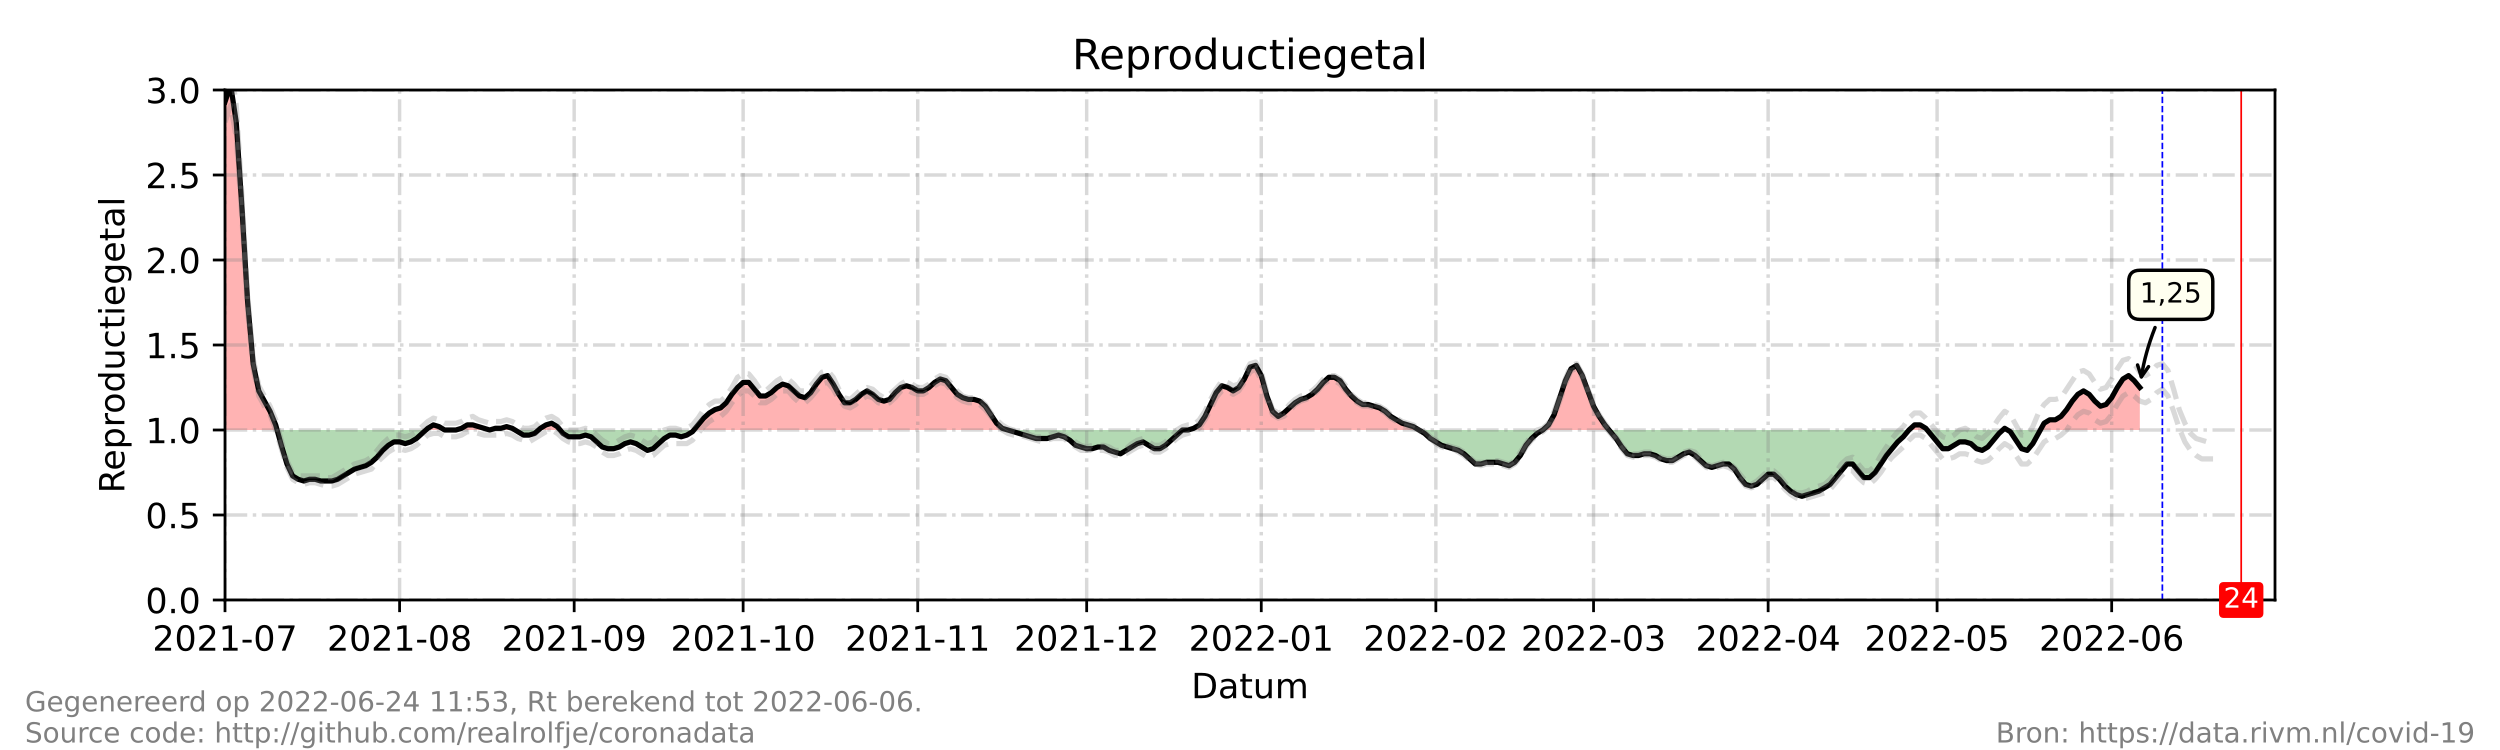 <?xml version="1.0" encoding="utf-8" standalone="no"?>
<!DOCTYPE svg PUBLIC "-//W3C//DTD SVG 1.1//EN"
  "http://www.w3.org/Graphics/SVG/1.1/DTD/svg11.dtd">
<!-- Created with matplotlib (https://matplotlib.org/) -->
<svg height="216pt" version="1.1" viewBox="0 0 720 216" width="720pt" xmlns="http://www.w3.org/2000/svg" xmlns:xlink="http://www.w3.org/1999/xlink">
 <defs>
  <style type="text/css">*{stroke-linecap:butt;stroke-linejoin:round;}</style>
 </defs>
 <g id="figure_1">
  <g id="patch_1">
   <path d="M 0 216 
L 720 216 
L 720 0 
L 0 0 
z
" style="fill:#ffffff;"/>
  </g>
  <g id="axes_1">
   <g id="patch_2">
    <path d="M 64.8 172.8 
L 655.2 172.8 
L 655.2 25.92 
L 64.8 25.92 
z
" style="fill:#ffffff;"/>
   </g>
   <g id="PolyCollection_1">
    <path clip-path="url(#p3cd4cbc2fd)" d="M 64.8 123.84 
L 64.8 123.84 
L 66.422 123.84 
L 68.044 123.84 
L 69.666 123.84 
L 71.288 123.84 
L 72.91 123.84 
L 74.532 123.84 
L 76.154 123.84 
L 77.776 123.84 
L 79.398 123.84 
L 79.803 123.84 
L 79.398 122.371 
L 77.776 118.454 
L 76.154 115.517 
L 74.532 112.579 
L 72.91 104.746 
L 71.288 86.63 
L 69.666 59.702 
L 68.044 35.222 
L 66.422 24.451 
L 64.8 29.347 
z
" style="fill:#ff0000;fill-opacity:0.3;"/>
    <path clip-path="url(#p3cd4cbc2fd)" d="M 122.651 123.84 
L 123.191 123.84 
L 124.813 123.84 
L 126.435 123.84 
L 128.057 123.84 
L 126.435 122.861 
L 124.813 122.371 
L 123.191 123.35 
z
" style="fill:#ff0000;fill-opacity:0.3;"/>
    <path clip-path="url(#p3cd4cbc2fd)" d="M 131.301 123.84 
L 132.923 123.84 
L 134.545 123.84 
L 136.167 123.84 
L 137.789 123.84 
L 139.411 123.84 
L 141.033 123.84 
L 139.411 123.35 
L 137.789 122.861 
L 136.167 122.371 
L 134.545 122.371 
L 132.923 123.35 
z
" style="fill:#ff0000;fill-opacity:0.3;"/>
    <path clip-path="url(#p3cd4cbc2fd)" d="M 141.033 123.84 
L 142.655 123.84 
L 144.277 123.84 
L 145.899 123.84 
L 147.521 123.84 
L 148.332 123.84 
L 147.521 123.35 
L 145.899 122.861 
L 144.277 123.35 
L 142.655 123.35 
z
" style="fill:#ff0000;fill-opacity:0.3;"/>
    <path clip-path="url(#p3cd4cbc2fd)" d="M 155.09 123.84 
L 155.631 123.84 
L 157.253 123.84 
L 158.875 123.84 
L 160.497 123.84 
L 161.308 123.84 
L 160.497 122.861 
L 158.875 121.882 
L 157.253 122.371 
L 155.631 123.35 
z
" style="fill:#ff0000;fill-opacity:0.3;"/>
    <path clip-path="url(#p3cd4cbc2fd)" d="M 199.83 123.84 
L 201.046 123.84 
L 202.668 123.84 
L 204.29 123.84 
L 205.912 123.84 
L 207.534 123.84 
L 209.156 123.84 
L 210.778 123.84 
L 212.4 123.84 
L 214.022 123.84 
L 215.644 123.84 
L 217.266 123.84 
L 218.888 123.84 
L 220.51 123.84 
L 222.132 123.84 
L 223.754 123.84 
L 225.376 123.84 
L 226.998 123.84 
L 228.62 123.84 
L 230.242 123.84 
L 231.864 123.84 
L 233.486 123.84 
L 235.108 123.84 
L 236.73 123.84 
L 238.352 123.84 
L 239.974 123.84 
L 241.596 123.84 
L 243.218 123.84 
L 244.84 123.84 
L 246.462 123.84 
L 248.084 123.84 
L 249.705 123.84 
L 251.327 123.84 
L 252.949 123.84 
L 254.571 123.84 
L 256.193 123.84 
L 257.815 123.84 
L 259.437 123.84 
L 261.059 123.84 
L 262.681 123.84 
L 264.303 123.84 
L 265.925 123.84 
L 267.547 123.84 
L 269.169 123.84 
L 270.791 123.84 
L 272.413 123.84 
L 274.035 123.84 
L 275.657 123.84 
L 277.279 123.84 
L 278.901 123.84 
L 280.523 123.84 
L 282.145 123.84 
L 283.767 123.84 
L 285.389 123.84 
L 287.011 123.84 
L 288.633 123.84 
L 290.255 123.84 
L 288.633 123.35 
L 287.011 121.882 
L 285.389 119.434 
L 283.767 116.986 
L 282.145 115.517 
L 280.523 115.027 
L 278.901 115.027 
L 277.279 114.538 
L 275.657 113.558 
L 274.035 111.6 
L 272.413 109.642 
L 270.791 109.152 
L 269.169 110.131 
L 267.547 111.6 
L 265.925 112.579 
L 264.303 112.579 
L 262.681 111.6 
L 261.059 111.11 
L 259.437 111.6 
L 257.815 113.069 
L 256.193 115.027 
L 254.571 115.517 
L 252.949 115.027 
L 251.327 113.558 
L 249.705 112.579 
L 248.084 113.558 
L 246.462 115.027 
L 244.84 116.006 
L 243.218 116.006 
L 241.596 113.558 
L 239.974 110.621 
L 238.352 108.173 
L 236.73 108.662 
L 235.108 110.621 
L 233.486 113.069 
L 231.864 114.538 
L 230.242 114.048 
L 228.62 112.579 
L 226.998 111.11 
L 225.376 110.621 
L 223.754 111.6 
L 222.132 113.069 
L 220.51 114.048 
L 218.888 114.048 
L 217.266 112.09 
L 215.644 110.131 
L 214.022 110.131 
L 212.4 111.6 
L 210.778 113.558 
L 209.156 116.006 
L 207.534 117.475 
L 205.912 117.965 
L 204.29 118.944 
L 202.668 120.413 
L 201.046 122.371 
z
" style="fill:#ff0000;fill-opacity:0.3;"/>
    <path clip-path="url(#p3cd4cbc2fd)" d="M 342.158 123.84 
L 343.78 123.84 
L 345.402 123.84 
L 347.024 123.84 
L 348.646 123.84 
L 350.268 123.84 
L 351.89 123.84 
L 353.512 123.84 
L 355.134 123.84 
L 356.756 123.84 
L 358.378 123.84 
L 360 123.84 
L 361.622 123.84 
L 363.244 123.84 
L 364.866 123.84 
L 366.488 123.84 
L 368.11 123.84 
L 369.732 123.84 
L 371.354 123.84 
L 372.976 123.84 
L 374.598 123.84 
L 376.22 123.84 
L 377.842 123.84 
L 379.464 123.84 
L 381.086 123.84 
L 382.708 123.84 
L 384.33 123.84 
L 385.952 123.84 
L 387.574 123.84 
L 389.196 123.84 
L 390.818 123.84 
L 392.44 123.84 
L 394.062 123.84 
L 395.684 123.84 
L 397.305 123.84 
L 398.927 123.84 
L 400.549 123.84 
L 402.171 123.84 
L 403.793 123.84 
L 405.415 123.84 
L 407.037 123.84 
L 408.659 123.84 
L 407.037 122.861 
L 405.415 122.371 
L 403.793 121.882 
L 402.171 120.902 
L 400.549 119.923 
L 398.927 118.454 
L 397.305 117.475 
L 395.684 116.986 
L 394.062 116.496 
L 392.44 116.496 
L 390.818 115.517 
L 389.196 114.048 
L 387.574 112.09 
L 385.952 109.642 
L 384.33 108.662 
L 382.708 108.662 
L 381.086 110.131 
L 379.464 112.09 
L 377.842 113.558 
L 376.22 114.538 
L 374.598 115.027 
L 372.976 116.006 
L 371.354 117.475 
L 369.732 118.944 
L 368.11 119.923 
L 366.488 118.454 
L 364.866 114.048 
L 363.244 108.173 
L 361.622 105.235 
L 360 105.725 
L 358.378 109.152 
L 356.756 111.6 
L 355.134 112.579 
L 353.512 111.6 
L 351.89 111.11 
L 350.268 113.069 
L 348.646 116.496 
L 347.024 119.923 
L 345.402 122.371 
L 343.78 123.35 
z
" style="fill:#ff0000;fill-opacity:0.3;"/>
    <path clip-path="url(#p3cd4cbc2fd)" d="M 444.343 123.84 
L 445.965 123.84 
L 447.587 123.84 
L 449.209 123.84 
L 450.831 123.84 
L 452.453 123.84 
L 454.075 123.84 
L 455.697 123.84 
L 457.319 123.84 
L 458.941 123.84 
L 460.563 123.84 
L 462.185 123.84 
L 463.401 123.84 
L 462.185 122.371 
L 460.563 119.923 
L 458.941 116.986 
L 457.319 112.579 
L 455.697 108.173 
L 454.075 105.235 
L 452.453 106.214 
L 450.831 109.642 
L 449.209 114.538 
L 447.587 119.434 
L 445.965 122.371 
z
" style="fill:#ff0000;fill-opacity:0.3;"/>
    <path clip-path="url(#p3cd4cbc2fd)" d="M 549.771 123.84 
L 551.393 123.84 
L 553.015 123.84 
L 554.637 123.84 
L 555.043 123.84 
L 554.637 123.35 
L 553.015 122.371 
L 551.393 122.371 
z
" style="fill:#ff0000;fill-opacity:0.3;"/>
    <path clip-path="url(#p3cd4cbc2fd)" d="M 576.804 123.84 
L 577.345 123.84 
L 578.156 123.84 
L 577.345 123.35 
z
" style="fill:#ff0000;fill-opacity:0.3;"/>
    <path clip-path="url(#p3cd4cbc2fd)" d="M 587.618 123.84 
L 588.699 123.84 
L 590.321 123.84 
L 591.943 123.84 
L 593.565 123.84 
L 595.187 123.84 
L 596.809 123.84 
L 598.431 123.84 
L 600.053 123.84 
L 601.675 123.84 
L 603.297 123.84 
L 604.919 123.84 
L 606.541 123.84 
L 608.163 123.84 
L 609.785 123.84 
L 611.407 123.84 
L 613.029 123.84 
L 614.651 123.84 
L 616.273 123.84 
L 616.273 123.84 
L 616.273 111.6 
L 614.651 109.642 
L 613.029 108.173 
L 611.407 109.152 
L 609.785 111.6 
L 608.163 114.538 
L 606.541 116.496 
L 604.919 116.986 
L 603.297 115.517 
L 601.675 113.558 
L 600.053 112.579 
L 598.431 113.558 
L 596.809 115.517 
L 595.187 117.965 
L 593.565 119.923 
L 591.943 120.902 
L 590.321 120.902 
L 588.699 121.882 
z
" style="fill:#ff0000;fill-opacity:0.3;"/>
   </g>
   <g id="PolyCollection_2">
    <path clip-path="url(#p3cd4cbc2fd)" d="M 79.803 123.84 
L 81.02 123.84 
L 82.642 123.84 
L 84.264 123.84 
L 85.886 123.84 
L 87.508 123.84 
L 89.13 123.84 
L 90.752 123.84 
L 92.374 123.84 
L 93.996 123.84 
L 95.618 123.84 
L 97.24 123.84 
L 98.862 123.84 
L 100.484 123.84 
L 102.105 123.84 
L 103.727 123.84 
L 105.349 123.84 
L 106.971 123.84 
L 108.593 123.84 
L 110.215 123.84 
L 111.837 123.84 
L 113.459 123.84 
L 115.081 123.84 
L 116.703 123.84 
L 118.325 123.84 
L 119.947 123.84 
L 121.569 123.84 
L 122.651 123.84 
L 121.569 124.819 
L 119.947 126.288 
L 118.325 127.267 
L 116.703 127.757 
L 115.081 127.267 
L 113.459 127.267 
L 111.837 128.246 
L 110.215 129.715 
L 108.593 131.674 
L 106.971 133.142 
L 105.349 134.122 
L 103.727 134.611 
L 102.105 135.101 
L 100.484 136.08 
L 98.862 137.059 
L 97.24 138.038 
L 95.618 138.528 
L 93.996 138.528 
L 92.374 138.528 
L 90.752 138.038 
L 89.13 138.038 
L 87.508 138.528 
L 85.886 138.038 
L 84.264 137.059 
L 82.642 133.632 
L 81.02 128.246 
z
" style="fill:#008000;fill-opacity:0.3;"/>
    <path clip-path="url(#p3cd4cbc2fd)" d="M 128.057 123.84 
L 128.057 123.84 
L 129.679 123.84 
L 131.301 123.84 
L 131.301 123.84 
L 131.301 123.84 
L 129.679 123.84 
L 128.057 123.84 
z
" style="fill:#008000;fill-opacity:0.3;"/>
    <path clip-path="url(#p3cd4cbc2fd)" d="M 141.033 123.84 
L 141.033 123.84 
L 141.033 123.84 
L 141.033 123.84 
z
" style="fill:#008000;fill-opacity:0.3;"/>
    <path clip-path="url(#p3cd4cbc2fd)" d="M 148.332 123.84 
L 149.143 123.84 
L 150.765 123.84 
L 152.387 123.84 
L 154.009 123.84 
L 155.09 123.84 
L 154.009 124.819 
L 152.387 125.309 
L 150.765 125.309 
L 149.143 124.33 
z
" style="fill:#008000;fill-opacity:0.3;"/>
    <path clip-path="url(#p3cd4cbc2fd)" d="M 161.308 123.84 
L 162.119 123.84 
L 163.741 123.84 
L 165.363 123.84 
L 166.985 123.84 
L 168.607 123.84 
L 170.229 123.84 
L 171.851 123.84 
L 173.473 123.84 
L 175.095 123.84 
L 176.716 123.84 
L 178.338 123.84 
L 179.96 123.84 
L 181.582 123.84 
L 183.204 123.84 
L 184.826 123.84 
L 186.448 123.84 
L 188.07 123.84 
L 189.692 123.84 
L 191.314 123.84 
L 192.936 123.84 
L 194.558 123.84 
L 196.18 123.84 
L 197.802 123.84 
L 199.424 123.84 
L 199.83 123.84 
L 199.424 124.33 
L 197.802 125.309 
L 196.18 125.798 
L 194.558 125.309 
L 192.936 125.309 
L 191.314 126.288 
L 189.692 127.757 
L 188.07 129.226 
L 186.448 129.715 
L 184.826 128.736 
L 183.204 127.757 
L 181.582 127.267 
L 179.96 127.757 
L 178.338 128.736 
L 176.716 129.226 
L 175.095 129.226 
L 173.473 128.736 
L 171.851 127.267 
L 170.229 125.798 
L 168.607 125.309 
L 166.985 125.798 
L 165.363 125.798 
L 163.741 125.798 
L 162.119 124.819 
z
" style="fill:#008000;fill-opacity:0.3;"/>
    <path clip-path="url(#p3cd4cbc2fd)" d="M 290.255 123.84 
L 290.255 123.84 
L 291.877 123.84 
L 293.499 123.84 
L 295.121 123.84 
L 296.743 123.84 
L 298.365 123.84 
L 299.987 123.84 
L 301.609 123.84 
L 303.231 123.84 
L 304.853 123.84 
L 306.475 123.84 
L 308.097 123.84 
L 309.719 123.84 
L 311.341 123.84 
L 312.963 123.84 
L 314.585 123.84 
L 316.207 123.84 
L 317.829 123.84 
L 319.451 123.84 
L 321.073 123.84 
L 322.695 123.84 
L 324.316 123.84 
L 325.938 123.84 
L 327.56 123.84 
L 329.182 123.84 
L 330.804 123.84 
L 332.426 123.84 
L 334.048 123.84 
L 335.67 123.84 
L 337.292 123.84 
L 338.914 123.84 
L 340.536 123.84 
L 342.158 123.84 
L 342.158 123.84 
L 342.158 123.84 
L 340.536 123.84 
L 338.914 125.309 
L 337.292 126.778 
L 335.67 128.246 
L 334.048 129.226 
L 332.426 129.226 
L 330.804 128.246 
L 329.182 127.267 
L 327.56 127.757 
L 325.938 128.736 
L 324.316 129.715 
L 322.695 130.694 
L 321.073 130.205 
L 319.451 129.715 
L 317.829 128.736 
L 316.207 128.736 
L 314.585 129.226 
L 312.963 129.226 
L 311.341 128.736 
L 309.719 128.246 
L 308.097 126.778 
L 306.475 125.798 
L 304.853 125.309 
L 303.231 125.798 
L 301.609 126.288 
L 299.987 126.288 
L 298.365 126.288 
L 296.743 125.798 
L 295.121 125.309 
L 293.499 124.819 
L 291.877 124.33 
L 290.255 123.84 
z
" style="fill:#008000;fill-opacity:0.3;"/>
    <path clip-path="url(#p3cd4cbc2fd)" d="M 408.659 123.84 
L 408.659 123.84 
L 410.281 123.84 
L 411.903 123.84 
L 413.525 123.84 
L 415.147 123.84 
L 416.769 123.84 
L 418.391 123.84 
L 420.013 123.84 
L 421.635 123.84 
L 423.257 123.84 
L 424.879 123.84 
L 426.501 123.84 
L 428.123 123.84 
L 429.745 123.84 
L 431.367 123.84 
L 432.989 123.84 
L 434.611 123.84 
L 436.233 123.84 
L 437.855 123.84 
L 439.477 123.84 
L 441.099 123.84 
L 442.721 123.84 
L 444.343 123.84 
L 444.343 123.84 
L 444.343 123.84 
L 442.721 124.819 
L 441.099 126.288 
L 439.477 128.246 
L 437.855 131.184 
L 436.233 133.142 
L 434.611 134.122 
L 432.989 133.632 
L 431.367 133.142 
L 429.745 133.142 
L 428.123 133.142 
L 426.501 133.632 
L 424.879 133.632 
L 423.257 132.163 
L 421.635 130.694 
L 420.013 129.715 
L 418.391 129.226 
L 416.769 128.736 
L 415.147 128.246 
L 413.525 127.267 
L 411.903 126.288 
L 410.281 124.819 
L 408.659 123.84 
z
" style="fill:#008000;fill-opacity:0.3;"/>
    <path clip-path="url(#p3cd4cbc2fd)" d="M 463.401 123.84 
L 463.807 123.84 
L 465.429 123.84 
L 467.051 123.84 
L 468.673 123.84 
L 470.295 123.84 
L 471.916 123.84 
L 473.538 123.84 
L 475.16 123.84 
L 476.782 123.84 
L 478.404 123.84 
L 480.026 123.84 
L 481.648 123.84 
L 483.27 123.84 
L 484.892 123.84 
L 486.514 123.84 
L 488.136 123.84 
L 489.758 123.84 
L 491.38 123.84 
L 493.002 123.84 
L 494.624 123.84 
L 496.246 123.84 
L 497.868 123.84 
L 499.49 123.84 
L 501.112 123.84 
L 502.734 123.84 
L 504.356 123.84 
L 505.978 123.84 
L 507.6 123.84 
L 509.222 123.84 
L 510.844 123.84 
L 512.466 123.84 
L 514.088 123.84 
L 515.71 123.84 
L 517.332 123.84 
L 518.954 123.84 
L 520.576 123.84 
L 522.198 123.84 
L 523.82 123.84 
L 525.442 123.84 
L 527.064 123.84 
L 528.686 123.84 
L 530.308 123.84 
L 531.93 123.84 
L 533.552 123.84 
L 535.174 123.84 
L 536.796 123.84 
L 538.418 123.84 
L 540.04 123.84 
L 541.662 123.84 
L 543.284 123.84 
L 544.905 123.84 
L 546.527 123.84 
L 548.149 123.84 
L 549.771 123.84 
L 549.771 123.84 
L 549.771 123.84 
L 548.149 125.798 
L 546.527 127.267 
L 544.905 129.226 
L 543.284 131.184 
L 541.662 133.632 
L 540.04 136.08 
L 538.418 137.549 
L 536.796 137.549 
L 535.174 135.59 
L 533.552 133.632 
L 531.93 133.632 
L 530.308 135.59 
L 528.686 137.549 
L 527.064 139.507 
L 525.442 140.486 
L 523.82 141.466 
L 522.198 141.955 
L 520.576 142.445 
L 518.954 142.934 
L 517.332 142.445 
L 515.71 141.466 
L 514.088 139.997 
L 512.466 138.038 
L 510.844 136.57 
L 509.222 136.57 
L 507.6 138.038 
L 505.978 139.507 
L 504.356 139.997 
L 502.734 139.507 
L 501.112 137.549 
L 499.49 135.101 
L 497.868 133.632 
L 496.246 133.632 
L 494.624 134.122 
L 493.002 134.611 
L 491.38 134.122 
L 489.758 132.653 
L 488.136 131.184 
L 486.514 130.205 
L 484.892 130.694 
L 483.27 131.674 
L 481.648 132.653 
L 480.026 132.653 
L 478.404 132.163 
L 476.782 131.184 
L 475.16 130.694 
L 473.538 130.694 
L 471.916 131.184 
L 470.295 131.184 
L 468.673 130.694 
L 467.051 128.736 
L 465.429 126.288 
L 463.807 124.33 
z
" style="fill:#008000;fill-opacity:0.3;"/>
    <path clip-path="url(#p3cd4cbc2fd)" d="M 555.043 123.84 
L 556.259 123.84 
L 557.881 123.84 
L 559.503 123.84 
L 561.125 123.84 
L 562.747 123.84 
L 564.369 123.84 
L 565.991 123.84 
L 567.613 123.84 
L 569.235 123.84 
L 570.857 123.84 
L 572.479 123.84 
L 574.101 123.84 
L 575.723 123.84 
L 576.804 123.84 
L 575.723 124.819 
L 574.101 126.778 
L 572.479 128.736 
L 570.857 129.715 
L 569.235 129.226 
L 567.613 127.757 
L 565.991 127.267 
L 564.369 127.267 
L 562.747 128.246 
L 561.125 129.226 
L 559.503 129.226 
L 557.881 127.267 
L 556.259 125.309 
z
" style="fill:#008000;fill-opacity:0.3;"/>
    <path clip-path="url(#p3cd4cbc2fd)" d="M 578.156 123.84 
L 578.967 123.84 
L 580.589 123.84 
L 582.211 123.84 
L 583.833 123.84 
L 585.455 123.84 
L 587.077 123.84 
L 587.618 123.84 
L 587.077 124.819 
L 585.455 127.757 
L 583.833 129.715 
L 582.211 129.226 
L 580.589 126.778 
L 578.967 124.33 
z
" style="fill:#008000;fill-opacity:0.3;"/>
   </g>
   <g id="matplotlib.axis_1">
    <g id="xtick_1">
     <g id="line2d_1">
      <path clip-path="url(#p3cd4cbc2fd)" d="M 64.8 172.8 
L 64.8 25.92 
" style="fill:none;stroke:#808080;stroke-dasharray:6.4,1.6,1,1.6;stroke-dashoffset:0;stroke-opacity:0.3;"/>
     </g>
     <g id="line2d_2">
      <defs>
       <path d="M 0 0 
L 0 3.5 
" id="m91c16f2200" style="stroke:#000000;stroke-width:0.8;"/>
      </defs>
      <g>
       <use style="stroke:#000000;stroke-width:0.8;" x="64.8" xlink:href="#m91c16f2200" y="172.8"/>
      </g>
     </g>
     <g id="text_1">
      <!-- 2021-07 -->
      <g transform="translate(43.909 187.398)scale(0.1 -0.1)">
       <defs>
        <path d="M 19.188 8.297 
L 53.609 8.297 
L 53.609 0 
L 7.328 0 
L 7.328 8.297 
Q 12.938 14.109 22.625 23.891 
Q 32.328 33.688 34.812 36.531 
Q 39.547 41.844 41.422 45.531 
Q 43.312 49.219 43.312 52.781 
Q 43.312 58.594 39.234 62.25 
Q 35.156 65.922 28.609 65.922 
Q 23.969 65.922 18.812 64.312 
Q 13.672 62.703 7.812 59.422 
L 7.812 69.391 
Q 13.766 71.781 18.938 73 
Q 24.125 74.219 28.422 74.219 
Q 39.75 74.219 46.484 68.547 
Q 53.219 62.891 53.219 53.422 
Q 53.219 48.922 51.531 44.891 
Q 49.859 40.875 45.406 35.406 
Q 44.188 33.984 37.641 27.219 
Q 31.109 20.453 19.188 8.297 
z
" id="DejaVuSans-50"/>
        <path d="M 31.781 66.406 
Q 24.172 66.406 20.328 58.906 
Q 16.5 51.422 16.5 36.375 
Q 16.5 21.391 20.328 13.891 
Q 24.172 6.391 31.781 6.391 
Q 39.453 6.391 43.281 13.891 
Q 47.125 21.391 47.125 36.375 
Q 47.125 51.422 43.281 58.906 
Q 39.453 66.406 31.781 66.406 
z
M 31.781 74.219 
Q 44.047 74.219 50.516 64.516 
Q 56.984 54.828 56.984 36.375 
Q 56.984 17.969 50.516 8.266 
Q 44.047 -1.422 31.781 -1.422 
Q 19.531 -1.422 13.062 8.266 
Q 6.594 17.969 6.594 36.375 
Q 6.594 54.828 13.062 64.516 
Q 19.531 74.219 31.781 74.219 
z
" id="DejaVuSans-48"/>
        <path d="M 12.406 8.297 
L 28.516 8.297 
L 28.516 63.922 
L 10.984 60.406 
L 10.984 69.391 
L 28.422 72.906 
L 38.281 72.906 
L 38.281 8.297 
L 54.391 8.297 
L 54.391 0 
L 12.406 0 
z
" id="DejaVuSans-49"/>
        <path d="M 4.891 31.391 
L 31.203 31.391 
L 31.203 23.391 
L 4.891 23.391 
z
" id="DejaVuSans-45"/>
        <path d="M 8.203 72.906 
L 55.078 72.906 
L 55.078 68.703 
L 28.609 0 
L 18.312 0 
L 43.219 64.594 
L 8.203 64.594 
z
" id="DejaVuSans-55"/>
       </defs>
       <use xlink:href="#DejaVuSans-50"/>
       <use x="63.623" xlink:href="#DejaVuSans-48"/>
       <use x="127.246" xlink:href="#DejaVuSans-50"/>
       <use x="190.869" xlink:href="#DejaVuSans-49"/>
       <use x="254.492" xlink:href="#DejaVuSans-45"/>
       <use x="290.576" xlink:href="#DejaVuSans-48"/>
       <use x="354.199" xlink:href="#DejaVuSans-55"/>
      </g>
     </g>
    </g>
    <g id="xtick_2">
     <g id="line2d_3">
      <path clip-path="url(#p3cd4cbc2fd)" d="M 115.081 172.8 
L 115.081 25.92 
" style="fill:none;stroke:#808080;stroke-dasharray:6.4,1.6,1,1.6;stroke-dashoffset:0;stroke-opacity:0.3;"/>
     </g>
     <g id="line2d_4">
      <g>
       <use style="stroke:#000000;stroke-width:0.8;" x="115.081" xlink:href="#m91c16f2200" y="172.8"/>
      </g>
     </g>
     <g id="text_2">
      <!-- 2021-08 -->
      <g transform="translate(94.19 187.398)scale(0.1 -0.1)">
       <defs>
        <path d="M 31.781 34.625 
Q 24.75 34.625 20.719 30.859 
Q 16.703 27.094 16.703 20.516 
Q 16.703 13.922 20.719 10.156 
Q 24.75 6.391 31.781 6.391 
Q 38.812 6.391 42.859 10.172 
Q 46.922 13.969 46.922 20.516 
Q 46.922 27.094 42.891 30.859 
Q 38.875 34.625 31.781 34.625 
z
M 21.922 38.812 
Q 15.578 40.375 12.031 44.719 
Q 8.5 49.078 8.5 55.328 
Q 8.5 64.062 14.719 69.141 
Q 20.953 74.219 31.781 74.219 
Q 42.672 74.219 48.875 69.141 
Q 55.078 64.062 55.078 55.328 
Q 55.078 49.078 51.531 44.719 
Q 48 40.375 41.703 38.812 
Q 48.828 37.156 52.797 32.312 
Q 56.781 27.484 56.781 20.516 
Q 56.781 9.906 50.312 4.234 
Q 43.844 -1.422 31.781 -1.422 
Q 19.734 -1.422 13.25 4.234 
Q 6.781 9.906 6.781 20.516 
Q 6.781 27.484 10.781 32.312 
Q 14.797 37.156 21.922 38.812 
z
M 18.312 54.391 
Q 18.312 48.734 21.844 45.562 
Q 25.391 42.391 31.781 42.391 
Q 38.141 42.391 41.719 45.562 
Q 45.312 48.734 45.312 54.391 
Q 45.312 60.062 41.719 63.234 
Q 38.141 66.406 31.781 66.406 
Q 25.391 66.406 21.844 63.234 
Q 18.312 60.062 18.312 54.391 
z
" id="DejaVuSans-56"/>
       </defs>
       <use xlink:href="#DejaVuSans-50"/>
       <use x="63.623" xlink:href="#DejaVuSans-48"/>
       <use x="127.246" xlink:href="#DejaVuSans-50"/>
       <use x="190.869" xlink:href="#DejaVuSans-49"/>
       <use x="254.492" xlink:href="#DejaVuSans-45"/>
       <use x="290.576" xlink:href="#DejaVuSans-48"/>
       <use x="354.199" xlink:href="#DejaVuSans-56"/>
      </g>
     </g>
    </g>
    <g id="xtick_3">
     <g id="line2d_5">
      <path clip-path="url(#p3cd4cbc2fd)" d="M 165.363 172.8 
L 165.363 25.92 
" style="fill:none;stroke:#808080;stroke-dasharray:6.4,1.6,1,1.6;stroke-dashoffset:0;stroke-opacity:0.3;"/>
     </g>
     <g id="line2d_6">
      <g>
       <use style="stroke:#000000;stroke-width:0.8;" x="165.363" xlink:href="#m91c16f2200" y="172.8"/>
      </g>
     </g>
     <g id="text_3">
      <!-- 2021-09 -->
      <g transform="translate(144.471 187.398)scale(0.1 -0.1)">
       <defs>
        <path d="M 10.984 1.516 
L 10.984 10.5 
Q 14.703 8.734 18.5 7.812 
Q 22.312 6.891 25.984 6.891 
Q 35.75 6.891 40.891 13.453 
Q 46.047 20.016 46.781 33.406 
Q 43.953 29.203 39.594 26.953 
Q 35.25 24.703 29.984 24.703 
Q 19.047 24.703 12.672 31.312 
Q 6.297 37.938 6.297 49.422 
Q 6.297 60.641 12.938 67.422 
Q 19.578 74.219 30.609 74.219 
Q 43.266 74.219 49.922 64.516 
Q 56.594 54.828 56.594 36.375 
Q 56.594 19.141 48.406 8.859 
Q 40.234 -1.422 26.422 -1.422 
Q 22.703 -1.422 18.891 -0.688 
Q 15.094 0.047 10.984 1.516 
z
M 30.609 32.422 
Q 37.25 32.422 41.125 36.953 
Q 45.016 41.5 45.016 49.422 
Q 45.016 57.281 41.125 61.844 
Q 37.25 66.406 30.609 66.406 
Q 23.969 66.406 20.094 61.844 
Q 16.219 57.281 16.219 49.422 
Q 16.219 41.5 20.094 36.953 
Q 23.969 32.422 30.609 32.422 
z
" id="DejaVuSans-57"/>
       </defs>
       <use xlink:href="#DejaVuSans-50"/>
       <use x="63.623" xlink:href="#DejaVuSans-48"/>
       <use x="127.246" xlink:href="#DejaVuSans-50"/>
       <use x="190.869" xlink:href="#DejaVuSans-49"/>
       <use x="254.492" xlink:href="#DejaVuSans-45"/>
       <use x="290.576" xlink:href="#DejaVuSans-48"/>
       <use x="354.199" xlink:href="#DejaVuSans-57"/>
      </g>
     </g>
    </g>
    <g id="xtick_4">
     <g id="line2d_7">
      <path clip-path="url(#p3cd4cbc2fd)" d="M 214.022 172.8 
L 214.022 25.92 
" style="fill:none;stroke:#808080;stroke-dasharray:6.4,1.6,1,1.6;stroke-dashoffset:0;stroke-opacity:0.3;"/>
     </g>
     <g id="line2d_8">
      <g>
       <use style="stroke:#000000;stroke-width:0.8;" x="214.022" xlink:href="#m91c16f2200" y="172.8"/>
      </g>
     </g>
     <g id="text_4">
      <!-- 2021-10 -->
      <g transform="translate(193.131 187.398)scale(0.1 -0.1)">
       <use xlink:href="#DejaVuSans-50"/>
       <use x="63.623" xlink:href="#DejaVuSans-48"/>
       <use x="127.246" xlink:href="#DejaVuSans-50"/>
       <use x="190.869" xlink:href="#DejaVuSans-49"/>
       <use x="254.492" xlink:href="#DejaVuSans-45"/>
       <use x="290.576" xlink:href="#DejaVuSans-49"/>
       <use x="354.199" xlink:href="#DejaVuSans-48"/>
      </g>
     </g>
    </g>
    <g id="xtick_5">
     <g id="line2d_9">
      <path clip-path="url(#p3cd4cbc2fd)" d="M 264.303 172.8 
L 264.303 25.92 
" style="fill:none;stroke:#808080;stroke-dasharray:6.4,1.6,1,1.6;stroke-dashoffset:0;stroke-opacity:0.3;"/>
     </g>
     <g id="line2d_10">
      <g>
       <use style="stroke:#000000;stroke-width:0.8;" x="264.303" xlink:href="#m91c16f2200" y="172.8"/>
      </g>
     </g>
     <g id="text_5">
      <!-- 2021-11 -->
      <g transform="translate(243.412 187.398)scale(0.1 -0.1)">
       <use xlink:href="#DejaVuSans-50"/>
       <use x="63.623" xlink:href="#DejaVuSans-48"/>
       <use x="127.246" xlink:href="#DejaVuSans-50"/>
       <use x="190.869" xlink:href="#DejaVuSans-49"/>
       <use x="254.492" xlink:href="#DejaVuSans-45"/>
       <use x="290.576" xlink:href="#DejaVuSans-49"/>
       <use x="354.199" xlink:href="#DejaVuSans-49"/>
      </g>
     </g>
    </g>
    <g id="xtick_6">
     <g id="line2d_11">
      <path clip-path="url(#p3cd4cbc2fd)" d="M 312.963 172.8 
L 312.963 25.92 
" style="fill:none;stroke:#808080;stroke-dasharray:6.4,1.6,1,1.6;stroke-dashoffset:0;stroke-opacity:0.3;"/>
     </g>
     <g id="line2d_12">
      <g>
       <use style="stroke:#000000;stroke-width:0.8;" x="312.963" xlink:href="#m91c16f2200" y="172.8"/>
      </g>
     </g>
     <g id="text_6">
      <!-- 2021-12 -->
      <g transform="translate(292.071 187.398)scale(0.1 -0.1)">
       <use xlink:href="#DejaVuSans-50"/>
       <use x="63.623" xlink:href="#DejaVuSans-48"/>
       <use x="127.246" xlink:href="#DejaVuSans-50"/>
       <use x="190.869" xlink:href="#DejaVuSans-49"/>
       <use x="254.492" xlink:href="#DejaVuSans-45"/>
       <use x="290.576" xlink:href="#DejaVuSans-49"/>
       <use x="354.199" xlink:href="#DejaVuSans-50"/>
      </g>
     </g>
    </g>
    <g id="xtick_7">
     <g id="line2d_13">
      <path clip-path="url(#p3cd4cbc2fd)" d="M 363.244 172.8 
L 363.244 25.92 
" style="fill:none;stroke:#808080;stroke-dasharray:6.4,1.6,1,1.6;stroke-dashoffset:0;stroke-opacity:0.3;"/>
     </g>
     <g id="line2d_14">
      <g>
       <use style="stroke:#000000;stroke-width:0.8;" x="363.244" xlink:href="#m91c16f2200" y="172.8"/>
      </g>
     </g>
     <g id="text_7">
      <!-- 2022-01 -->
      <g transform="translate(342.353 187.398)scale(0.1 -0.1)">
       <use xlink:href="#DejaVuSans-50"/>
       <use x="63.623" xlink:href="#DejaVuSans-48"/>
       <use x="127.246" xlink:href="#DejaVuSans-50"/>
       <use x="190.869" xlink:href="#DejaVuSans-50"/>
       <use x="254.492" xlink:href="#DejaVuSans-45"/>
       <use x="290.576" xlink:href="#DejaVuSans-48"/>
       <use x="354.199" xlink:href="#DejaVuSans-49"/>
      </g>
     </g>
    </g>
    <g id="xtick_8">
     <g id="line2d_15">
      <path clip-path="url(#p3cd4cbc2fd)" d="M 413.525 172.8 
L 413.525 25.92 
" style="fill:none;stroke:#808080;stroke-dasharray:6.4,1.6,1,1.6;stroke-dashoffset:0;stroke-opacity:0.3;"/>
     </g>
     <g id="line2d_16">
      <g>
       <use style="stroke:#000000;stroke-width:0.8;" x="413.525" xlink:href="#m91c16f2200" y="172.8"/>
      </g>
     </g>
     <g id="text_8">
      <!-- 2022-02 -->
      <g transform="translate(392.634 187.398)scale(0.1 -0.1)">
       <use xlink:href="#DejaVuSans-50"/>
       <use x="63.623" xlink:href="#DejaVuSans-48"/>
       <use x="127.246" xlink:href="#DejaVuSans-50"/>
       <use x="190.869" xlink:href="#DejaVuSans-50"/>
       <use x="254.492" xlink:href="#DejaVuSans-45"/>
       <use x="290.576" xlink:href="#DejaVuSans-48"/>
       <use x="354.199" xlink:href="#DejaVuSans-50"/>
      </g>
     </g>
    </g>
    <g id="xtick_9">
     <g id="line2d_17">
      <path clip-path="url(#p3cd4cbc2fd)" d="M 458.941 172.8 
L 458.941 25.92 
" style="fill:none;stroke:#808080;stroke-dasharray:6.4,1.6,1,1.6;stroke-dashoffset:0;stroke-opacity:0.3;"/>
     </g>
     <g id="line2d_18">
      <g>
       <use style="stroke:#000000;stroke-width:0.8;" x="458.941" xlink:href="#m91c16f2200" y="172.8"/>
      </g>
     </g>
     <g id="text_9">
      <!-- 2022-03 -->
      <g transform="translate(438.049 187.398)scale(0.1 -0.1)">
       <defs>
        <path d="M 40.578 39.312 
Q 47.656 37.797 51.625 33 
Q 55.609 28.219 55.609 21.188 
Q 55.609 10.406 48.188 4.484 
Q 40.766 -1.422 27.094 -1.422 
Q 22.516 -1.422 17.656 -0.516 
Q 12.797 0.391 7.625 2.203 
L 7.625 11.719 
Q 11.719 9.328 16.594 8.109 
Q 21.484 6.891 26.812 6.891 
Q 36.078 6.891 40.938 10.547 
Q 45.797 14.203 45.797 21.188 
Q 45.797 27.641 41.281 31.266 
Q 36.766 34.906 28.719 34.906 
L 20.219 34.906 
L 20.219 43.016 
L 29.109 43.016 
Q 36.375 43.016 40.234 45.922 
Q 44.094 48.828 44.094 54.297 
Q 44.094 59.906 40.109 62.906 
Q 36.141 65.922 28.719 65.922 
Q 24.656 65.922 20.016 65.031 
Q 15.375 64.156 9.812 62.312 
L 9.812 71.094 
Q 15.438 72.656 20.344 73.438 
Q 25.25 74.219 29.594 74.219 
Q 40.828 74.219 47.359 69.109 
Q 53.906 64.016 53.906 55.328 
Q 53.906 49.266 50.438 45.094 
Q 46.969 40.922 40.578 39.312 
z
" id="DejaVuSans-51"/>
       </defs>
       <use xlink:href="#DejaVuSans-50"/>
       <use x="63.623" xlink:href="#DejaVuSans-48"/>
       <use x="127.246" xlink:href="#DejaVuSans-50"/>
       <use x="190.869" xlink:href="#DejaVuSans-50"/>
       <use x="254.492" xlink:href="#DejaVuSans-45"/>
       <use x="290.576" xlink:href="#DejaVuSans-48"/>
       <use x="354.199" xlink:href="#DejaVuSans-51"/>
      </g>
     </g>
    </g>
    <g id="xtick_10">
     <g id="line2d_19">
      <path clip-path="url(#p3cd4cbc2fd)" d="M 509.222 172.8 
L 509.222 25.92 
" style="fill:none;stroke:#808080;stroke-dasharray:6.4,1.6,1,1.6;stroke-dashoffset:0;stroke-opacity:0.3;"/>
     </g>
     <g id="line2d_20">
      <g>
       <use style="stroke:#000000;stroke-width:0.8;" x="509.222" xlink:href="#m91c16f2200" y="172.8"/>
      </g>
     </g>
     <g id="text_10">
      <!-- 2022-04 -->
      <g transform="translate(488.331 187.398)scale(0.1 -0.1)">
       <defs>
        <path d="M 37.797 64.312 
L 12.891 25.391 
L 37.797 25.391 
z
M 35.203 72.906 
L 47.609 72.906 
L 47.609 25.391 
L 58.016 25.391 
L 58.016 17.188 
L 47.609 17.188 
L 47.609 0 
L 37.797 0 
L 37.797 17.188 
L 4.891 17.188 
L 4.891 26.703 
z
" id="DejaVuSans-52"/>
       </defs>
       <use xlink:href="#DejaVuSans-50"/>
       <use x="63.623" xlink:href="#DejaVuSans-48"/>
       <use x="127.246" xlink:href="#DejaVuSans-50"/>
       <use x="190.869" xlink:href="#DejaVuSans-50"/>
       <use x="254.492" xlink:href="#DejaVuSans-45"/>
       <use x="290.576" xlink:href="#DejaVuSans-48"/>
       <use x="354.199" xlink:href="#DejaVuSans-52"/>
      </g>
     </g>
    </g>
    <g id="xtick_11">
     <g id="line2d_21">
      <path clip-path="url(#p3cd4cbc2fd)" d="M 557.881 172.8 
L 557.881 25.92 
" style="fill:none;stroke:#808080;stroke-dasharray:6.4,1.6,1,1.6;stroke-dashoffset:0;stroke-opacity:0.3;"/>
     </g>
     <g id="line2d_22">
      <g>
       <use style="stroke:#000000;stroke-width:0.8;" x="557.881" xlink:href="#m91c16f2200" y="172.8"/>
      </g>
     </g>
     <g id="text_11">
      <!-- 2022-05 -->
      <g transform="translate(536.99 187.398)scale(0.1 -0.1)">
       <defs>
        <path d="M 10.797 72.906 
L 49.516 72.906 
L 49.516 64.594 
L 19.828 64.594 
L 19.828 46.734 
Q 21.969 47.469 24.109 47.828 
Q 26.266 48.188 28.422 48.188 
Q 40.625 48.188 47.75 41.5 
Q 54.891 34.812 54.891 23.391 
Q 54.891 11.625 47.562 5.094 
Q 40.234 -1.422 26.906 -1.422 
Q 22.312 -1.422 17.547 -0.641 
Q 12.797 0.141 7.719 1.703 
L 7.719 11.625 
Q 12.109 9.234 16.797 8.062 
Q 21.484 6.891 26.703 6.891 
Q 35.156 6.891 40.078 11.328 
Q 45.016 15.766 45.016 23.391 
Q 45.016 31 40.078 35.438 
Q 35.156 39.891 26.703 39.891 
Q 22.75 39.891 18.812 39.016 
Q 14.891 38.141 10.797 36.281 
z
" id="DejaVuSans-53"/>
       </defs>
       <use xlink:href="#DejaVuSans-50"/>
       <use x="63.623" xlink:href="#DejaVuSans-48"/>
       <use x="127.246" xlink:href="#DejaVuSans-50"/>
       <use x="190.869" xlink:href="#DejaVuSans-50"/>
       <use x="254.492" xlink:href="#DejaVuSans-45"/>
       <use x="290.576" xlink:href="#DejaVuSans-48"/>
       <use x="354.199" xlink:href="#DejaVuSans-53"/>
      </g>
     </g>
    </g>
    <g id="xtick_12">
     <g id="line2d_23">
      <path clip-path="url(#p3cd4cbc2fd)" d="M 608.163 172.8 
L 608.163 25.92 
" style="fill:none;stroke:#808080;stroke-dasharray:6.4,1.6,1,1.6;stroke-dashoffset:0;stroke-opacity:0.3;"/>
     </g>
     <g id="line2d_24">
      <g>
       <use style="stroke:#000000;stroke-width:0.8;" x="608.163" xlink:href="#m91c16f2200" y="172.8"/>
      </g>
     </g>
     <g id="text_12">
      <!-- 2022-06 -->
      <g transform="translate(587.271 187.398)scale(0.1 -0.1)">
       <defs>
        <path d="M 33.016 40.375 
Q 26.375 40.375 22.484 35.828 
Q 18.609 31.297 18.609 23.391 
Q 18.609 15.531 22.484 10.953 
Q 26.375 6.391 33.016 6.391 
Q 39.656 6.391 43.531 10.953 
Q 47.406 15.531 47.406 23.391 
Q 47.406 31.297 43.531 35.828 
Q 39.656 40.375 33.016 40.375 
z
M 52.594 71.297 
L 52.594 62.312 
Q 48.875 64.062 45.094 64.984 
Q 41.312 65.922 37.594 65.922 
Q 27.828 65.922 22.672 59.328 
Q 17.531 52.734 16.797 39.406 
Q 19.672 43.656 24.016 45.922 
Q 28.375 48.188 33.594 48.188 
Q 44.578 48.188 50.953 41.516 
Q 57.328 34.859 57.328 23.391 
Q 57.328 12.156 50.688 5.359 
Q 44.047 -1.422 33.016 -1.422 
Q 20.359 -1.422 13.672 8.266 
Q 6.984 17.969 6.984 36.375 
Q 6.984 53.656 15.188 63.938 
Q 23.391 74.219 37.203 74.219 
Q 40.922 74.219 44.703 73.484 
Q 48.484 72.75 52.594 71.297 
z
" id="DejaVuSans-54"/>
       </defs>
       <use xlink:href="#DejaVuSans-50"/>
       <use x="63.623" xlink:href="#DejaVuSans-48"/>
       <use x="127.246" xlink:href="#DejaVuSans-50"/>
       <use x="190.869" xlink:href="#DejaVuSans-50"/>
       <use x="254.492" xlink:href="#DejaVuSans-45"/>
       <use x="290.576" xlink:href="#DejaVuSans-48"/>
       <use x="354.199" xlink:href="#DejaVuSans-54"/>
      </g>
     </g>
    </g>
    <g id="text_13">
     <!-- Datum -->
     <g transform="translate(343.087 201.077)scale(0.1 -0.1)">
      <defs>
       <path d="M 19.672 64.797 
L 19.672 8.109 
L 31.594 8.109 
Q 46.688 8.109 53.688 14.938 
Q 60.688 21.781 60.688 36.531 
Q 60.688 51.172 53.688 57.984 
Q 46.688 64.797 31.594 64.797 
z
M 9.812 72.906 
L 30.078 72.906 
Q 51.266 72.906 61.172 64.094 
Q 71.094 55.281 71.094 36.531 
Q 71.094 17.672 61.125 8.828 
Q 51.172 0 30.078 0 
L 9.812 0 
z
" id="DejaVuSans-68"/>
       <path d="M 34.281 27.484 
Q 23.391 27.484 19.188 25 
Q 14.984 22.516 14.984 16.5 
Q 14.984 11.719 18.141 8.906 
Q 21.297 6.109 26.703 6.109 
Q 34.188 6.109 38.703 11.406 
Q 43.219 16.703 43.219 25.484 
L 43.219 27.484 
z
M 52.203 31.203 
L 52.203 0 
L 43.219 0 
L 43.219 8.297 
Q 40.141 3.328 35.547 0.953 
Q 30.953 -1.422 24.312 -1.422 
Q 15.922 -1.422 10.953 3.297 
Q 6 8.016 6 15.922 
Q 6 25.141 12.172 29.828 
Q 18.359 34.516 30.609 34.516 
L 43.219 34.516 
L 43.219 35.406 
Q 43.219 41.609 39.141 45 
Q 35.062 48.391 27.688 48.391 
Q 23 48.391 18.547 47.266 
Q 14.109 46.141 10.016 43.891 
L 10.016 52.203 
Q 14.938 54.109 19.578 55.047 
Q 24.219 56 28.609 56 
Q 40.484 56 46.344 49.844 
Q 52.203 43.703 52.203 31.203 
z
" id="DejaVuSans-97"/>
       <path d="M 18.312 70.219 
L 18.312 54.688 
L 36.812 54.688 
L 36.812 47.703 
L 18.312 47.703 
L 18.312 18.016 
Q 18.312 11.328 20.141 9.422 
Q 21.969 7.516 27.594 7.516 
L 36.812 7.516 
L 36.812 0 
L 27.594 0 
Q 17.188 0 13.234 3.875 
Q 9.281 7.766 9.281 18.016 
L 9.281 47.703 
L 2.688 47.703 
L 2.688 54.688 
L 9.281 54.688 
L 9.281 70.219 
z
" id="DejaVuSans-116"/>
       <path d="M 8.5 21.578 
L 8.5 54.688 
L 17.484 54.688 
L 17.484 21.922 
Q 17.484 14.156 20.5 10.266 
Q 23.531 6.391 29.594 6.391 
Q 36.859 6.391 41.078 11.031 
Q 45.312 15.672 45.312 23.688 
L 45.312 54.688 
L 54.297 54.688 
L 54.297 0 
L 45.312 0 
L 45.312 8.406 
Q 42.047 3.422 37.719 1 
Q 33.406 -1.422 27.688 -1.422 
Q 18.266 -1.422 13.375 4.438 
Q 8.5 10.297 8.5 21.578 
z
M 31.109 56 
z
" id="DejaVuSans-117"/>
       <path d="M 52 44.188 
Q 55.375 50.25 60.062 53.125 
Q 64.75 56 71.094 56 
Q 79.641 56 84.281 50.016 
Q 88.922 44.047 88.922 33.016 
L 88.922 0 
L 79.891 0 
L 79.891 32.719 
Q 79.891 40.578 77.094 44.375 
Q 74.312 48.188 68.609 48.188 
Q 61.625 48.188 57.562 43.547 
Q 53.516 38.922 53.516 30.906 
L 53.516 0 
L 44.484 0 
L 44.484 32.719 
Q 44.484 40.625 41.703 44.406 
Q 38.922 48.188 33.109 48.188 
Q 26.219 48.188 22.156 43.531 
Q 18.109 38.875 18.109 30.906 
L 18.109 0 
L 9.078 0 
L 9.078 54.688 
L 18.109 54.688 
L 18.109 46.188 
Q 21.188 51.219 25.484 53.609 
Q 29.781 56 35.688 56 
Q 41.656 56 45.828 52.969 
Q 50 49.953 52 44.188 
z
" id="DejaVuSans-109"/>
      </defs>
      <use xlink:href="#DejaVuSans-68"/>
      <use x="77.002" xlink:href="#DejaVuSans-97"/>
      <use x="138.281" xlink:href="#DejaVuSans-116"/>
      <use x="177.49" xlink:href="#DejaVuSans-117"/>
      <use x="240.869" xlink:href="#DejaVuSans-109"/>
     </g>
    </g>
   </g>
   <g id="matplotlib.axis_2">
    <g id="ytick_1">
     <g id="line2d_25">
      <path clip-path="url(#p3cd4cbc2fd)" d="M 64.8 172.8 
L 655.2 172.8 
" style="fill:none;stroke:#808080;stroke-dasharray:6.4,1.6,1,1.6;stroke-dashoffset:0;stroke-opacity:0.3;"/>
     </g>
     <g id="line2d_26">
      <defs>
       <path d="M 0 0 
L -3.5 0 
" id="mc1a73a7352" style="stroke:#000000;stroke-width:0.8;"/>
      </defs>
      <g>
       <use style="stroke:#000000;stroke-width:0.8;" x="64.8" xlink:href="#mc1a73a7352" y="172.8"/>
      </g>
     </g>
     <g id="text_14">
      <!-- 0.0 -->
      <g transform="translate(41.897 176.599)scale(0.1 -0.1)">
       <defs>
        <path d="M 10.688 12.406 
L 21 12.406 
L 21 0 
L 10.688 0 
z
" id="DejaVuSans-46"/>
       </defs>
       <use xlink:href="#DejaVuSans-48"/>
       <use x="63.623" xlink:href="#DejaVuSans-46"/>
       <use x="95.41" xlink:href="#DejaVuSans-48"/>
      </g>
     </g>
    </g>
    <g id="ytick_2">
     <g id="line2d_27">
      <path clip-path="url(#p3cd4cbc2fd)" d="M 64.8 148.32 
L 655.2 148.32 
" style="fill:none;stroke:#808080;stroke-dasharray:6.4,1.6,1,1.6;stroke-dashoffset:0;stroke-opacity:0.3;"/>
     </g>
     <g id="line2d_28">
      <g>
       <use style="stroke:#000000;stroke-width:0.8;" x="64.8" xlink:href="#mc1a73a7352" y="148.32"/>
      </g>
     </g>
     <g id="text_15">
      <!-- 0.5 -->
      <g transform="translate(41.897 152.119)scale(0.1 -0.1)">
       <use xlink:href="#DejaVuSans-48"/>
       <use x="63.623" xlink:href="#DejaVuSans-46"/>
       <use x="95.41" xlink:href="#DejaVuSans-53"/>
      </g>
     </g>
    </g>
    <g id="ytick_3">
     <g id="line2d_29">
      <path clip-path="url(#p3cd4cbc2fd)" d="M 64.8 123.84 
L 655.2 123.84 
" style="fill:none;stroke:#808080;stroke-dasharray:6.4,1.6,1,1.6;stroke-dashoffset:0;stroke-opacity:0.3;"/>
     </g>
     <g id="line2d_30">
      <g>
       <use style="stroke:#000000;stroke-width:0.8;" x="64.8" xlink:href="#mc1a73a7352" y="123.84"/>
      </g>
     </g>
     <g id="text_16">
      <!-- 1.0 -->
      <g transform="translate(41.897 127.639)scale(0.1 -0.1)">
       <use xlink:href="#DejaVuSans-49"/>
       <use x="63.623" xlink:href="#DejaVuSans-46"/>
       <use x="95.41" xlink:href="#DejaVuSans-48"/>
      </g>
     </g>
    </g>
    <g id="ytick_4">
     <g id="line2d_31">
      <path clip-path="url(#p3cd4cbc2fd)" d="M 64.8 99.36 
L 655.2 99.36 
" style="fill:none;stroke:#808080;stroke-dasharray:6.4,1.6,1,1.6;stroke-dashoffset:0;stroke-opacity:0.3;"/>
     </g>
     <g id="line2d_32">
      <g>
       <use style="stroke:#000000;stroke-width:0.8;" x="64.8" xlink:href="#mc1a73a7352" y="99.36"/>
      </g>
     </g>
     <g id="text_17">
      <!-- 1.5 -->
      <g transform="translate(41.897 103.159)scale(0.1 -0.1)">
       <use xlink:href="#DejaVuSans-49"/>
       <use x="63.623" xlink:href="#DejaVuSans-46"/>
       <use x="95.41" xlink:href="#DejaVuSans-53"/>
      </g>
     </g>
    </g>
    <g id="ytick_5">
     <g id="line2d_33">
      <path clip-path="url(#p3cd4cbc2fd)" d="M 64.8 74.88 
L 655.2 74.88 
" style="fill:none;stroke:#808080;stroke-dasharray:6.4,1.6,1,1.6;stroke-dashoffset:0;stroke-opacity:0.3;"/>
     </g>
     <g id="line2d_34">
      <g>
       <use style="stroke:#000000;stroke-width:0.8;" x="64.8" xlink:href="#mc1a73a7352" y="74.88"/>
      </g>
     </g>
     <g id="text_18">
      <!-- 2.0 -->
      <g transform="translate(41.897 78.679)scale(0.1 -0.1)">
       <use xlink:href="#DejaVuSans-50"/>
       <use x="63.623" xlink:href="#DejaVuSans-46"/>
       <use x="95.41" xlink:href="#DejaVuSans-48"/>
      </g>
     </g>
    </g>
    <g id="ytick_6">
     <g id="line2d_35">
      <path clip-path="url(#p3cd4cbc2fd)" d="M 64.8 50.4 
L 655.2 50.4 
" style="fill:none;stroke:#808080;stroke-dasharray:6.4,1.6,1,1.6;stroke-dashoffset:0;stroke-opacity:0.3;"/>
     </g>
     <g id="line2d_36">
      <g>
       <use style="stroke:#000000;stroke-width:0.8;" x="64.8" xlink:href="#mc1a73a7352" y="50.4"/>
      </g>
     </g>
     <g id="text_19">
      <!-- 2.5 -->
      <g transform="translate(41.897 54.199)scale(0.1 -0.1)">
       <use xlink:href="#DejaVuSans-50"/>
       <use x="63.623" xlink:href="#DejaVuSans-46"/>
       <use x="95.41" xlink:href="#DejaVuSans-53"/>
      </g>
     </g>
    </g>
    <g id="ytick_7">
     <g id="line2d_37">
      <path clip-path="url(#p3cd4cbc2fd)" d="M 64.8 25.92 
L 655.2 25.92 
" style="fill:none;stroke:#808080;stroke-dasharray:6.4,1.6,1,1.6;stroke-dashoffset:0;stroke-opacity:0.3;"/>
     </g>
     <g id="line2d_38">
      <g>
       <use style="stroke:#000000;stroke-width:0.8;" x="64.8" xlink:href="#mc1a73a7352" y="25.92"/>
      </g>
     </g>
     <g id="text_20">
      <!-- 3.0 -->
      <g transform="translate(41.897 29.719)scale(0.1 -0.1)">
       <use xlink:href="#DejaVuSans-51"/>
       <use x="63.623" xlink:href="#DejaVuSans-46"/>
       <use x="95.41" xlink:href="#DejaVuSans-48"/>
      </g>
     </g>
    </g>
    <g id="text_21">
     <!-- Reproductiegetal -->
     <g transform="translate(35.817 142.044)rotate(-90)scale(0.1 -0.1)">
      <defs>
       <path d="M 44.391 34.188 
Q 47.562 33.109 50.562 29.594 
Q 53.562 26.078 56.594 19.922 
L 66.609 0 
L 56 0 
L 46.688 18.703 
Q 43.062 26.031 39.672 28.422 
Q 36.281 30.812 30.422 30.812 
L 19.672 30.812 
L 19.672 0 
L 9.812 0 
L 9.812 72.906 
L 32.078 72.906 
Q 44.578 72.906 50.734 67.672 
Q 56.891 62.453 56.891 51.906 
Q 56.891 45.016 53.688 40.469 
Q 50.484 35.938 44.391 34.188 
z
M 19.672 64.797 
L 19.672 38.922 
L 32.078 38.922 
Q 39.203 38.922 42.844 42.219 
Q 46.484 45.516 46.484 51.906 
Q 46.484 58.297 42.844 61.547 
Q 39.203 64.797 32.078 64.797 
z
" id="DejaVuSans-82"/>
       <path d="M 56.203 29.594 
L 56.203 25.203 
L 14.891 25.203 
Q 15.484 15.922 20.484 11.062 
Q 25.484 6.203 34.422 6.203 
Q 39.594 6.203 44.453 7.469 
Q 49.312 8.734 54.109 11.281 
L 54.109 2.781 
Q 49.266 0.734 44.188 -0.344 
Q 39.109 -1.422 33.891 -1.422 
Q 20.797 -1.422 13.156 6.188 
Q 5.516 13.812 5.516 26.812 
Q 5.516 40.234 12.766 48.109 
Q 20.016 56 32.328 56 
Q 43.359 56 49.781 48.891 
Q 56.203 41.797 56.203 29.594 
z
M 47.219 32.234 
Q 47.125 39.594 43.094 43.984 
Q 39.062 48.391 32.422 48.391 
Q 24.906 48.391 20.391 44.141 
Q 15.875 39.891 15.188 32.172 
z
" id="DejaVuSans-101"/>
       <path d="M 18.109 8.203 
L 18.109 -20.797 
L 9.078 -20.797 
L 9.078 54.688 
L 18.109 54.688 
L 18.109 46.391 
Q 20.953 51.266 25.266 53.625 
Q 29.594 56 35.594 56 
Q 45.562 56 51.781 48.094 
Q 58.016 40.188 58.016 27.297 
Q 58.016 14.406 51.781 6.484 
Q 45.562 -1.422 35.594 -1.422 
Q 29.594 -1.422 25.266 0.953 
Q 20.953 3.328 18.109 8.203 
z
M 48.688 27.297 
Q 48.688 37.203 44.609 42.844 
Q 40.531 48.484 33.406 48.484 
Q 26.266 48.484 22.188 42.844 
Q 18.109 37.203 18.109 27.297 
Q 18.109 17.391 22.188 11.75 
Q 26.266 6.109 33.406 6.109 
Q 40.531 6.109 44.609 11.75 
Q 48.688 17.391 48.688 27.297 
z
" id="DejaVuSans-112"/>
       <path d="M 41.109 46.297 
Q 39.594 47.172 37.812 47.578 
Q 36.031 48 33.891 48 
Q 26.266 48 22.188 43.047 
Q 18.109 38.094 18.109 28.812 
L 18.109 0 
L 9.078 0 
L 9.078 54.688 
L 18.109 54.688 
L 18.109 46.188 
Q 20.953 51.172 25.484 53.578 
Q 30.031 56 36.531 56 
Q 37.453 56 38.578 55.875 
Q 39.703 55.766 41.062 55.516 
z
" id="DejaVuSans-114"/>
       <path d="M 30.609 48.391 
Q 23.391 48.391 19.188 42.75 
Q 14.984 37.109 14.984 27.297 
Q 14.984 17.484 19.156 11.844 
Q 23.344 6.203 30.609 6.203 
Q 37.797 6.203 41.984 11.859 
Q 46.188 17.531 46.188 27.297 
Q 46.188 37.016 41.984 42.703 
Q 37.797 48.391 30.609 48.391 
z
M 30.609 56 
Q 42.328 56 49.016 48.375 
Q 55.719 40.766 55.719 27.297 
Q 55.719 13.875 49.016 6.219 
Q 42.328 -1.422 30.609 -1.422 
Q 18.844 -1.422 12.172 6.219 
Q 5.516 13.875 5.516 27.297 
Q 5.516 40.766 12.172 48.375 
Q 18.844 56 30.609 56 
z
" id="DejaVuSans-111"/>
       <path d="M 45.406 46.391 
L 45.406 75.984 
L 54.391 75.984 
L 54.391 0 
L 45.406 0 
L 45.406 8.203 
Q 42.578 3.328 38.25 0.953 
Q 33.938 -1.422 27.875 -1.422 
Q 17.969 -1.422 11.734 6.484 
Q 5.516 14.406 5.516 27.297 
Q 5.516 40.188 11.734 48.094 
Q 17.969 56 27.875 56 
Q 33.938 56 38.25 53.625 
Q 42.578 51.266 45.406 46.391 
z
M 14.797 27.297 
Q 14.797 17.391 18.875 11.75 
Q 22.953 6.109 30.078 6.109 
Q 37.203 6.109 41.297 11.75 
Q 45.406 17.391 45.406 27.297 
Q 45.406 37.203 41.297 42.844 
Q 37.203 48.484 30.078 48.484 
Q 22.953 48.484 18.875 42.844 
Q 14.797 37.203 14.797 27.297 
z
" id="DejaVuSans-100"/>
       <path d="M 48.781 52.594 
L 48.781 44.188 
Q 44.969 46.297 41.141 47.344 
Q 37.312 48.391 33.406 48.391 
Q 24.656 48.391 19.812 42.844 
Q 14.984 37.312 14.984 27.297 
Q 14.984 17.281 19.812 11.734 
Q 24.656 6.203 33.406 6.203 
Q 37.312 6.203 41.141 7.25 
Q 44.969 8.297 48.781 10.406 
L 48.781 2.094 
Q 45.016 0.344 40.984 -0.531 
Q 36.969 -1.422 32.422 -1.422 
Q 20.062 -1.422 12.781 6.344 
Q 5.516 14.109 5.516 27.297 
Q 5.516 40.672 12.859 48.328 
Q 20.219 56 33.016 56 
Q 37.156 56 41.109 55.141 
Q 45.062 54.297 48.781 52.594 
z
" id="DejaVuSans-99"/>
       <path d="M 9.422 54.688 
L 18.406 54.688 
L 18.406 0 
L 9.422 0 
z
M 9.422 75.984 
L 18.406 75.984 
L 18.406 64.594 
L 9.422 64.594 
z
" id="DejaVuSans-105"/>
       <path d="M 45.406 27.984 
Q 45.406 37.75 41.375 43.109 
Q 37.359 48.484 30.078 48.484 
Q 22.859 48.484 18.828 43.109 
Q 14.797 37.75 14.797 27.984 
Q 14.797 18.266 18.828 12.891 
Q 22.859 7.516 30.078 7.516 
Q 37.359 7.516 41.375 12.891 
Q 45.406 18.266 45.406 27.984 
z
M 54.391 6.781 
Q 54.391 -7.172 48.188 -13.984 
Q 42 -20.797 29.203 -20.797 
Q 24.469 -20.797 20.266 -20.094 
Q 16.062 -19.391 12.109 -17.922 
L 12.109 -9.188 
Q 16.062 -11.328 19.922 -12.344 
Q 23.781 -13.375 27.781 -13.375 
Q 36.625 -13.375 41.016 -8.766 
Q 45.406 -4.156 45.406 5.172 
L 45.406 9.625 
Q 42.625 4.781 38.281 2.391 
Q 33.938 0 27.875 0 
Q 17.828 0 11.672 7.656 
Q 5.516 15.328 5.516 27.984 
Q 5.516 40.672 11.672 48.328 
Q 17.828 56 27.875 56 
Q 33.938 56 38.281 53.609 
Q 42.625 51.219 45.406 46.391 
L 45.406 54.688 
L 54.391 54.688 
z
" id="DejaVuSans-103"/>
       <path d="M 9.422 75.984 
L 18.406 75.984 
L 18.406 0 
L 9.422 0 
z
" id="DejaVuSans-108"/>
      </defs>
      <use xlink:href="#DejaVuSans-82"/>
      <use x="64.982" xlink:href="#DejaVuSans-101"/>
      <use x="126.506" xlink:href="#DejaVuSans-112"/>
      <use x="189.982" xlink:href="#DejaVuSans-114"/>
      <use x="228.846" xlink:href="#DejaVuSans-111"/>
      <use x="290.027" xlink:href="#DejaVuSans-100"/>
      <use x="353.504" xlink:href="#DejaVuSans-117"/>
      <use x="416.883" xlink:href="#DejaVuSans-99"/>
      <use x="471.863" xlink:href="#DejaVuSans-116"/>
      <use x="511.072" xlink:href="#DejaVuSans-105"/>
      <use x="538.855" xlink:href="#DejaVuSans-101"/>
      <use x="600.379" xlink:href="#DejaVuSans-103"/>
      <use x="663.855" xlink:href="#DejaVuSans-101"/>
      <use x="725.379" xlink:href="#DejaVuSans-116"/>
      <use x="764.588" xlink:href="#DejaVuSans-97"/>
      <use x="825.867" xlink:href="#DejaVuSans-108"/>
     </g>
    </g>
   </g>
   <g id="line2d_39">
    <path clip-path="url(#p3cd4cbc2fd)" d="M 64.8 29.347 
L 66.422 24.451 
L 68.044 35.222 
L 69.666 59.702 
L 71.288 86.63 
L 72.91 104.746 
L 74.532 112.579 
L 77.776 118.454 
L 79.398 122.371 
L 81.02 128.246 
L 82.642 133.632 
L 84.264 137.059 
L 85.886 138.038 
L 87.508 138.528 
L 89.13 138.038 
L 90.752 138.038 
L 92.374 138.528 
L 95.618 138.528 
L 97.24 138.038 
L 102.105 135.101 
L 105.349 134.122 
L 106.971 133.142 
L 108.593 131.674 
L 110.215 129.715 
L 111.837 128.246 
L 113.459 127.267 
L 115.081 127.267 
L 116.703 127.757 
L 118.325 127.267 
L 119.947 126.288 
L 123.191 123.35 
L 124.813 122.371 
L 126.435 122.861 
L 128.057 123.84 
L 131.301 123.84 
L 132.923 123.35 
L 134.545 122.371 
L 136.167 122.371 
L 141.033 123.84 
L 142.655 123.35 
L 144.277 123.35 
L 145.899 122.861 
L 147.521 123.35 
L 150.765 125.309 
L 152.387 125.309 
L 154.009 124.819 
L 155.631 123.35 
L 157.253 122.371 
L 158.875 121.882 
L 160.497 122.861 
L 162.119 124.819 
L 163.741 125.798 
L 166.985 125.798 
L 168.607 125.309 
L 170.229 125.798 
L 173.473 128.736 
L 175.095 129.226 
L 176.716 129.226 
L 178.338 128.736 
L 179.96 127.757 
L 181.582 127.267 
L 183.204 127.757 
L 186.448 129.715 
L 188.07 129.226 
L 191.314 126.288 
L 192.936 125.309 
L 194.558 125.309 
L 196.18 125.798 
L 197.802 125.309 
L 199.424 124.33 
L 202.668 120.413 
L 204.29 118.944 
L 205.912 117.965 
L 207.534 117.475 
L 209.156 116.006 
L 210.778 113.558 
L 212.4 111.6 
L 214.022 110.131 
L 215.644 110.131 
L 218.888 114.048 
L 220.51 114.048 
L 222.132 113.069 
L 223.754 111.6 
L 225.376 110.621 
L 226.998 111.11 
L 230.242 114.048 
L 231.864 114.538 
L 233.486 113.069 
L 235.108 110.621 
L 236.73 108.662 
L 238.352 108.173 
L 239.974 110.621 
L 241.596 113.558 
L 243.218 116.006 
L 244.84 116.006 
L 246.462 115.027 
L 248.084 113.558 
L 249.705 112.579 
L 251.327 113.558 
L 252.949 115.027 
L 254.571 115.517 
L 256.193 115.027 
L 257.815 113.069 
L 259.437 111.6 
L 261.059 111.11 
L 262.681 111.6 
L 264.303 112.579 
L 265.925 112.579 
L 267.547 111.6 
L 269.169 110.131 
L 270.791 109.152 
L 272.413 109.642 
L 275.657 113.558 
L 277.279 114.538 
L 278.901 115.027 
L 280.523 115.027 
L 282.145 115.517 
L 283.767 116.986 
L 287.011 121.882 
L 288.633 123.35 
L 298.365 126.288 
L 301.609 126.288 
L 304.853 125.309 
L 306.475 125.798 
L 308.097 126.778 
L 309.719 128.246 
L 312.963 129.226 
L 314.585 129.226 
L 316.207 128.736 
L 317.829 128.736 
L 319.451 129.715 
L 322.695 130.694 
L 327.56 127.757 
L 329.182 127.267 
L 332.426 129.226 
L 334.048 129.226 
L 335.67 128.246 
L 340.536 123.84 
L 342.158 123.84 
L 343.78 123.35 
L 345.402 122.371 
L 347.024 119.923 
L 350.268 113.069 
L 351.89 111.11 
L 353.512 111.6 
L 355.134 112.579 
L 356.756 111.6 
L 358.378 109.152 
L 360 105.725 
L 361.622 105.235 
L 363.244 108.173 
L 364.866 114.048 
L 366.488 118.454 
L 368.11 119.923 
L 369.732 118.944 
L 372.976 116.006 
L 374.598 115.027 
L 376.22 114.538 
L 377.842 113.558 
L 379.464 112.09 
L 381.086 110.131 
L 382.708 108.662 
L 384.33 108.662 
L 385.952 109.642 
L 387.574 112.09 
L 389.196 114.048 
L 390.818 115.517 
L 392.44 116.496 
L 394.062 116.496 
L 397.305 117.475 
L 398.927 118.454 
L 400.549 119.923 
L 403.793 121.882 
L 407.037 122.861 
L 410.281 124.819 
L 411.903 126.288 
L 415.147 128.246 
L 420.013 129.715 
L 421.635 130.694 
L 424.879 133.632 
L 426.501 133.632 
L 428.123 133.142 
L 431.367 133.142 
L 434.611 134.122 
L 436.233 133.142 
L 437.855 131.184 
L 439.477 128.246 
L 441.099 126.288 
L 442.721 124.819 
L 444.343 123.84 
L 445.965 122.371 
L 447.587 119.434 
L 450.831 109.642 
L 452.453 106.214 
L 454.075 105.235 
L 455.697 108.173 
L 458.941 116.986 
L 460.563 119.923 
L 462.185 122.371 
L 465.429 126.288 
L 467.051 128.736 
L 468.673 130.694 
L 470.295 131.184 
L 471.916 131.184 
L 473.538 130.694 
L 475.16 130.694 
L 476.782 131.184 
L 478.404 132.163 
L 480.026 132.653 
L 481.648 132.653 
L 484.892 130.694 
L 486.514 130.205 
L 488.136 131.184 
L 491.38 134.122 
L 493.002 134.611 
L 496.246 133.632 
L 497.868 133.632 
L 499.49 135.101 
L 501.112 137.549 
L 502.734 139.507 
L 504.356 139.997 
L 505.978 139.507 
L 509.222 136.57 
L 510.844 136.57 
L 512.466 138.038 
L 514.088 139.997 
L 515.71 141.466 
L 517.332 142.445 
L 518.954 142.934 
L 523.82 141.466 
L 527.064 139.507 
L 531.93 133.632 
L 533.552 133.632 
L 536.796 137.549 
L 538.418 137.549 
L 540.04 136.08 
L 543.284 131.184 
L 546.527 127.267 
L 548.149 125.798 
L 549.771 123.84 
L 551.393 122.371 
L 553.015 122.371 
L 554.637 123.35 
L 559.503 129.226 
L 561.125 129.226 
L 564.369 127.267 
L 565.991 127.267 
L 567.613 127.757 
L 569.235 129.226 
L 570.857 129.715 
L 572.479 128.736 
L 575.723 124.819 
L 577.345 123.35 
L 578.967 124.33 
L 582.211 129.226 
L 583.833 129.715 
L 585.455 127.757 
L 588.699 121.882 
L 590.321 120.902 
L 591.943 120.902 
L 593.565 119.923 
L 595.187 117.965 
L 596.809 115.517 
L 598.431 113.558 
L 600.053 112.579 
L 601.675 113.558 
L 603.297 115.517 
L 604.919 116.986 
L 606.541 116.496 
L 608.163 114.538 
L 609.785 111.6 
L 611.407 109.152 
L 613.029 108.173 
L 614.651 109.642 
L 616.273 111.6 
L 616.273 111.6 
" style="fill:none;stroke:#000000;stroke-linecap:square;stroke-width:1.5;"/>
   </g>
   <g id="line2d_40">
    <path clip-path="url(#p3cd4cbc2fd)" d="M 64.8 22.982 
L 66.422 18.576 
L 68.044 30.326 
L 69.666 56.275 
L 71.288 84.672 
L 72.91 103.277 
L 74.532 111.11 
L 77.776 116.986 
L 79.398 120.902 
L 82.642 132.653 
L 84.264 136.08 
L 85.886 137.059 
L 92.374 137.059 
L 93.996 137.549 
L 95.618 137.549 
L 102.105 133.632 
L 105.349 132.653 
L 106.971 131.674 
L 110.215 127.757 
L 111.837 126.288 
L 113.459 125.309 
L 115.081 125.309 
L 116.703 125.798 
L 118.325 125.309 
L 119.947 124.33 
L 123.191 121.392 
L 124.813 120.413 
L 126.435 120.902 
L 128.057 121.882 
L 131.301 121.882 
L 132.923 121.392 
L 134.545 120.413 
L 136.167 119.923 
L 137.789 120.902 
L 141.033 121.882 
L 142.655 121.392 
L 144.277 121.392 
L 145.899 120.902 
L 147.521 121.392 
L 150.765 123.35 
L 152.387 123.35 
L 154.009 122.861 
L 155.631 121.392 
L 157.253 120.413 
L 158.875 119.923 
L 160.497 120.902 
L 162.119 122.861 
L 163.741 123.84 
L 166.985 123.84 
L 168.607 123.35 
L 170.229 123.84 
L 173.473 126.778 
L 175.095 127.757 
L 176.716 127.757 
L 179.96 125.798 
L 181.582 125.309 
L 183.204 125.798 
L 186.448 127.757 
L 188.07 127.267 
L 189.692 125.309 
L 191.314 123.84 
L 192.936 123.35 
L 194.558 123.35 
L 196.18 123.84 
L 197.802 123.35 
L 199.424 122.371 
L 201.046 120.413 
L 202.668 117.965 
L 204.29 116.496 
L 205.912 115.517 
L 207.534 115.517 
L 209.156 114.048 
L 210.778 111.6 
L 212.4 108.662 
L 214.022 107.683 
L 215.644 107.683 
L 217.266 109.642 
L 218.888 112.09 
L 220.51 112.579 
L 223.754 109.642 
L 225.376 108.662 
L 226.998 109.152 
L 228.62 110.621 
L 230.242 112.579 
L 231.864 112.579 
L 233.486 111.11 
L 236.73 107.194 
L 238.352 106.704 
L 239.974 108.662 
L 241.596 112.09 
L 243.218 114.538 
L 244.84 115.027 
L 248.084 112.09 
L 249.705 111.6 
L 251.327 112.09 
L 252.949 113.558 
L 254.571 114.538 
L 256.193 113.558 
L 259.437 110.621 
L 261.059 109.642 
L 264.303 111.6 
L 265.925 111.6 
L 267.547 110.621 
L 269.169 109.152 
L 270.791 108.173 
L 272.413 108.662 
L 275.657 112.579 
L 277.279 114.048 
L 278.901 114.538 
L 280.523 114.538 
L 282.145 115.027 
L 283.767 116.496 
L 285.389 118.944 
L 287.011 120.902 
L 288.633 122.371 
L 290.255 123.35 
L 293.499 124.33 
L 295.121 124.33 
L 296.743 125.309 
L 298.365 125.798 
L 299.987 125.798 
L 303.231 124.819 
L 304.853 124.819 
L 306.475 125.309 
L 311.341 128.246 
L 312.963 128.736 
L 314.585 128.246 
L 317.829 128.246 
L 319.451 128.736 
L 321.073 129.715 
L 322.695 129.715 
L 324.316 129.226 
L 325.938 127.757 
L 327.56 126.778 
L 329.182 126.288 
L 332.426 128.246 
L 334.048 128.246 
L 335.67 127.267 
L 337.292 125.798 
L 338.914 123.84 
L 340.536 122.861 
L 342.158 122.371 
L 343.78 122.371 
L 345.402 120.902 
L 347.024 118.454 
L 348.646 115.027 
L 350.268 112.09 
L 351.89 109.642 
L 353.512 110.131 
L 355.134 111.11 
L 356.756 110.621 
L 360 104.746 
L 361.622 104.256 
L 363.244 107.194 
L 364.866 113.069 
L 366.488 117.965 
L 368.11 118.944 
L 369.732 118.454 
L 371.354 116.496 
L 372.976 115.027 
L 374.598 114.048 
L 376.22 113.558 
L 377.842 112.579 
L 379.464 111.11 
L 381.086 109.152 
L 382.708 108.173 
L 384.33 108.173 
L 385.952 109.152 
L 387.574 111.11 
L 389.196 113.558 
L 390.818 115.027 
L 392.44 116.006 
L 394.062 116.006 
L 397.305 116.986 
L 398.927 117.965 
L 400.549 119.434 
L 403.793 121.392 
L 407.037 122.371 
L 410.281 124.33 
L 411.903 125.798 
L 415.147 127.757 
L 420.013 129.226 
L 421.635 130.205 
L 424.879 133.142 
L 428.123 133.142 
L 429.745 132.653 
L 431.367 132.653 
L 434.611 133.632 
L 436.233 132.653 
L 441.099 125.309 
L 442.721 123.84 
L 444.343 123.35 
L 445.965 121.882 
L 447.587 118.454 
L 449.209 114.048 
L 450.831 109.152 
L 452.453 105.235 
L 454.075 104.746 
L 455.697 107.683 
L 458.941 116.496 
L 460.563 119.434 
L 462.185 121.882 
L 465.429 125.798 
L 467.051 128.246 
L 468.673 130.205 
L 470.295 130.694 
L 471.916 130.694 
L 473.538 130.205 
L 475.16 130.205 
L 476.782 130.694 
L 478.404 131.674 
L 480.026 132.163 
L 481.648 132.163 
L 484.892 130.205 
L 486.514 129.715 
L 488.136 130.205 
L 489.758 132.163 
L 491.38 133.632 
L 493.002 134.122 
L 496.246 133.142 
L 497.868 133.142 
L 499.49 134.611 
L 502.734 138.528 
L 504.356 139.507 
L 505.978 138.528 
L 509.222 135.59 
L 510.844 135.59 
L 512.466 137.059 
L 515.71 140.976 
L 517.332 141.955 
L 518.954 141.955 
L 520.576 141.466 
L 522.198 140.486 
L 525.442 139.507 
L 527.064 138.038 
L 528.686 136.08 
L 530.308 133.632 
L 531.93 132.163 
L 533.552 131.674 
L 536.796 135.59 
L 538.418 135.59 
L 540.04 134.122 
L 541.662 131.184 
L 544.905 126.288 
L 546.527 124.33 
L 548.149 122.861 
L 549.771 120.413 
L 551.393 118.944 
L 553.015 118.944 
L 554.637 120.413 
L 557.881 124.33 
L 559.503 125.798 
L 561.125 126.288 
L 562.747 125.309 
L 564.369 123.84 
L 565.991 123.35 
L 567.613 124.33 
L 569.235 125.798 
L 570.857 126.288 
L 572.479 124.819 
L 574.101 122.861 
L 575.723 120.413 
L 577.345 118.454 
L 578.967 119.434 
L 582.211 125.309 
L 583.833 125.309 
L 585.455 122.861 
L 587.077 118.944 
L 588.699 116.496 
L 590.321 115.027 
L 591.943 115.027 
L 593.565 114.538 
L 598.431 107.194 
L 600.053 106.704 
L 601.675 107.683 
L 603.297 110.131 
L 604.919 112.09 
L 606.541 111.6 
L 608.163 109.152 
L 609.785 106.214 
L 611.407 103.766 
L 613.029 103.277 
L 614.651 104.746 
L 616.273 107.194 
L 617.895 108.173 
L 619.516 107.194 
L 621.138 105.235 
L 622.76 104.746 
L 624.382 106.704 
L 626.004 112.09 
L 627.626 117.965 
L 629.248 121.882 
L 630.87 124.819 
L 632.492 126.288 
L 635.736 127.267 
L 637.358 126.778 
L 637.358 126.778 
" style="fill:none;stroke:#808080;stroke-dasharray:5.55,2.4;stroke-dashoffset:0;stroke-opacity:0.3;stroke-width:1.5;"/>
   </g>
   <g id="line2d_41">
    <path clip-path="url(#p3cd4cbc2fd)" d="M 64.8 35.222 
L 66.422 30.326 
L 68.044 39.629 
L 69.666 62.64 
L 71.288 89.078 
L 72.91 106.214 
L 74.532 114.048 
L 76.154 116.986 
L 77.776 119.434 
L 79.398 123.84 
L 82.642 134.611 
L 84.264 138.038 
L 85.886 139.018 
L 87.508 139.507 
L 89.13 139.018 
L 90.752 139.018 
L 93.996 139.997 
L 95.618 139.997 
L 97.24 139.507 
L 102.105 136.57 
L 106.971 135.101 
L 108.593 133.142 
L 111.837 130.205 
L 113.459 129.226 
L 115.081 129.226 
L 116.703 129.715 
L 118.325 129.226 
L 119.947 128.246 
L 123.191 125.309 
L 124.813 124.819 
L 126.435 124.819 
L 128.057 125.798 
L 131.301 125.798 
L 132.923 125.309 
L 134.545 124.33 
L 136.167 124.33 
L 139.411 125.309 
L 144.277 125.309 
L 145.899 124.819 
L 147.521 125.309 
L 149.143 126.288 
L 152.387 127.267 
L 157.253 124.33 
L 158.875 123.84 
L 160.497 124.819 
L 162.119 126.288 
L 163.741 127.267 
L 165.363 127.757 
L 166.985 127.757 
L 168.607 127.267 
L 170.229 127.757 
L 171.851 128.736 
L 173.473 130.205 
L 175.095 131.184 
L 176.716 131.184 
L 178.338 130.694 
L 179.96 129.715 
L 181.582 129.226 
L 183.204 129.715 
L 186.448 131.674 
L 188.07 131.184 
L 191.314 128.246 
L 192.936 127.757 
L 197.802 127.757 
L 199.424 126.778 
L 202.668 122.861 
L 204.29 121.392 
L 205.912 120.413 
L 207.534 119.923 
L 209.156 118.454 
L 210.778 116.006 
L 212.4 114.048 
L 214.022 112.579 
L 215.644 112.579 
L 217.266 114.048 
L 218.888 116.006 
L 220.51 116.006 
L 222.132 115.027 
L 223.754 113.558 
L 225.376 112.579 
L 226.998 112.579 
L 228.62 114.538 
L 230.242 116.006 
L 231.864 116.006 
L 233.486 114.538 
L 236.73 110.621 
L 238.352 110.131 
L 239.974 112.09 
L 241.596 115.027 
L 243.218 116.986 
L 244.84 117.475 
L 246.462 116.496 
L 248.084 115.027 
L 249.705 114.048 
L 251.327 114.538 
L 252.949 116.006 
L 254.571 116.496 
L 256.193 116.006 
L 257.815 114.538 
L 259.437 112.579 
L 261.059 112.09 
L 262.681 113.069 
L 264.303 113.558 
L 265.925 113.558 
L 267.547 112.579 
L 269.169 111.11 
L 270.791 110.131 
L 272.413 110.621 
L 275.657 114.538 
L 277.279 115.517 
L 278.901 116.006 
L 280.523 116.006 
L 282.145 116.496 
L 283.767 117.965 
L 285.389 119.923 
L 287.011 122.371 
L 288.633 123.84 
L 290.255 124.819 
L 291.877 125.309 
L 293.499 125.309 
L 299.987 127.267 
L 303.231 126.288 
L 306.475 126.288 
L 308.097 127.757 
L 311.341 129.715 
L 317.829 129.715 
L 319.451 130.205 
L 321.073 131.184 
L 322.695 131.184 
L 324.316 130.694 
L 327.56 128.736 
L 329.182 128.246 
L 332.426 130.205 
L 334.048 130.205 
L 335.67 129.226 
L 338.914 126.288 
L 340.536 125.309 
L 343.78 124.33 
L 345.402 123.35 
L 347.024 120.902 
L 348.646 117.965 
L 350.268 114.538 
L 351.89 112.579 
L 353.512 112.579 
L 355.134 113.558 
L 356.756 112.579 
L 358.378 110.131 
L 360 107.194 
L 361.622 106.214 
L 363.244 109.642 
L 364.866 115.027 
L 366.488 119.434 
L 368.11 120.413 
L 369.732 119.923 
L 371.354 118.454 
L 372.976 116.496 
L 374.598 115.517 
L 376.22 115.027 
L 377.842 114.048 
L 379.464 112.579 
L 381.086 110.621 
L 382.708 109.642 
L 384.33 109.642 
L 385.952 110.621 
L 389.196 114.538 
L 390.818 116.006 
L 392.44 116.986 
L 394.062 116.986 
L 397.305 117.965 
L 398.927 118.944 
L 400.549 120.413 
L 403.793 122.371 
L 408.659 123.84 
L 410.281 125.309 
L 411.903 126.288 
L 413.525 127.757 
L 415.147 128.736 
L 416.769 129.226 
L 418.391 129.226 
L 421.635 131.184 
L 423.257 132.653 
L 424.879 133.632 
L 426.501 134.122 
L 428.123 133.632 
L 431.367 133.632 
L 434.611 134.611 
L 436.233 133.632 
L 437.855 131.674 
L 439.477 128.736 
L 441.099 126.778 
L 442.721 125.309 
L 444.343 124.33 
L 445.965 122.861 
L 447.587 119.923 
L 449.209 115.517 
L 450.831 110.621 
L 452.453 106.704 
L 454.075 106.214 
L 455.697 108.662 
L 458.941 117.475 
L 460.563 120.413 
L 462.185 122.861 
L 465.429 126.778 
L 467.051 129.226 
L 468.673 131.184 
L 470.295 131.674 
L 471.916 131.674 
L 473.538 131.184 
L 475.16 131.184 
L 476.782 131.674 
L 478.404 132.653 
L 480.026 133.142 
L 481.648 133.142 
L 484.892 131.184 
L 486.514 130.694 
L 488.136 131.674 
L 491.38 134.611 
L 493.002 135.101 
L 496.246 134.122 
L 497.868 134.611 
L 499.49 135.59 
L 501.112 138.038 
L 502.734 139.997 
L 504.356 140.486 
L 505.978 139.997 
L 507.6 138.528 
L 509.222 137.549 
L 510.844 137.549 
L 512.466 139.018 
L 514.088 140.976 
L 515.71 142.445 
L 517.332 143.424 
L 518.954 143.914 
L 525.442 141.955 
L 527.064 140.976 
L 530.308 137.059 
L 531.93 135.59 
L 533.552 135.59 
L 535.174 137.549 
L 536.796 139.018 
L 538.418 139.507 
L 540.04 138.038 
L 541.662 136.08 
L 543.284 133.632 
L 544.905 131.674 
L 548.149 128.736 
L 549.771 126.778 
L 551.393 125.309 
L 553.015 125.309 
L 554.637 126.288 
L 559.503 132.163 
L 561.125 132.163 
L 562.747 131.674 
L 564.369 130.694 
L 565.991 130.694 
L 567.613 131.184 
L 569.235 132.653 
L 570.857 133.142 
L 572.479 132.653 
L 574.101 131.184 
L 575.723 129.226 
L 577.345 127.757 
L 578.967 128.736 
L 582.211 133.632 
L 583.833 133.632 
L 585.455 132.163 
L 588.699 127.267 
L 590.321 126.288 
L 591.943 126.288 
L 593.565 125.309 
L 595.187 123.84 
L 596.809 121.392 
L 598.431 119.434 
L 600.053 118.454 
L 601.675 118.944 
L 603.297 120.902 
L 604.919 121.882 
L 606.541 121.392 
L 608.163 119.434 
L 609.785 116.496 
L 611.407 114.048 
L 613.029 113.069 
L 614.651 114.048 
L 616.273 115.517 
L 617.895 116.006 
L 619.516 115.027 
L 621.138 113.069 
L 622.76 112.09 
L 624.382 114.048 
L 626.004 118.454 
L 627.626 123.35 
L 629.248 127.267 
L 630.87 129.715 
L 632.492 131.184 
L 634.114 132.163 
L 637.358 132.163 
L 637.358 132.163 
" style="fill:none;stroke:#808080;stroke-dasharray:5.55,2.4;stroke-dashoffset:0;stroke-opacity:0.3;stroke-width:1.5;"/>
   </g>
   <g id="line2d_42">
    <path clip-path="url(#p3cd4cbc2fd)" d="M 645.468 172.8 
L 645.468 25.92 
" style="fill:none;stroke:#ff0000;stroke-linecap:square;stroke-width:0.5;"/>
   </g>
   <g id="line2d_43">
    <path clip-path="url(#p3cd4cbc2fd)" d="M 622.76 172.8 
L 622.76 25.92 
" style="fill:none;stroke:#0000ff;stroke-dasharray:1.85,0.8;stroke-dashoffset:0;stroke-width:0.5;"/>
   </g>
   <g id="patch_3">
    <path d="M 64.8 172.8 
L 64.8 25.92 
" style="fill:none;stroke:#000000;stroke-linecap:square;stroke-linejoin:miter;stroke-width:0.8;"/>
   </g>
   <g id="patch_4">
    <path d="M 655.2 172.8 
L 655.2 25.92 
" style="fill:none;stroke:#000000;stroke-linecap:square;stroke-linejoin:miter;stroke-width:0.8;"/>
   </g>
   <g id="patch_5">
    <path d="M 64.8 172.8 
L 655.2 172.8 
" style="fill:none;stroke:#000000;stroke-linecap:square;stroke-linejoin:miter;stroke-width:0.8;"/>
   </g>
   <g id="patch_6">
    <path d="M 64.8 25.92 
L 655.2 25.92 
" style="fill:none;stroke:#000000;stroke-linecap:square;stroke-linejoin:miter;stroke-width:0.8;"/>
   </g>
   <g id="patch_7">
    <path d="M 620.654 94.333 
Q 617.759 101.696 616.717 108.515 
" style="fill:none;stroke:#000000;stroke-linecap:round;"/>
    <path d="M 618.782 105.594 
L 616.717 108.515 
L 615.619 105.11 
" style="fill:none;stroke:#000000;stroke-linecap:round;"/>
   </g>
   <g id="text_22">
    <g id="patch_8">
     <path d="M 616.273 91.984 
L 634.085 91.984 
Q 637.285 91.984 637.285 88.784 
L 637.285 81.041 
Q 637.285 77.841 634.085 77.841 
L 616.273 77.841 
Q 613.073 77.841 613.073 81.041 
L 613.073 88.784 
Q 613.073 91.984 616.273 91.984 
z
" style="fill:#fffff0;stroke:#000000;stroke-linejoin:miter;"/>
    </g>
    <!-- 1,25 -->
    <g transform="translate(616.273 87.12)scale(0.08 -0.08)">
     <defs>
      <path d="M 11.719 12.406 
L 22.016 12.406 
L 22.016 4 
L 14.016 -11.625 
L 7.719 -11.625 
L 11.719 4 
z
" id="DejaVuSans-44"/>
     </defs>
     <use xlink:href="#DejaVuSans-49"/>
     <use x="63.623" xlink:href="#DejaVuSans-44"/>
     <use x="95.41" xlink:href="#DejaVuSans-50"/>
     <use x="159.033" xlink:href="#DejaVuSans-53"/>
    </g>
   </g>
   <g id="text_23">
    <!-- Reproductiegetal -->
    <g transform="translate(308.779 19.92)scale(0.12 -0.12)">
     <use xlink:href="#DejaVuSans-82"/>
     <use x="64.982" xlink:href="#DejaVuSans-101"/>
     <use x="126.506" xlink:href="#DejaVuSans-112"/>
     <use x="189.982" xlink:href="#DejaVuSans-114"/>
     <use x="228.846" xlink:href="#DejaVuSans-111"/>
     <use x="290.027" xlink:href="#DejaVuSans-100"/>
     <use x="353.504" xlink:href="#DejaVuSans-117"/>
     <use x="416.883" xlink:href="#DejaVuSans-99"/>
     <use x="471.863" xlink:href="#DejaVuSans-116"/>
     <use x="511.072" xlink:href="#DejaVuSans-105"/>
     <use x="538.855" xlink:href="#DejaVuSans-101"/>
     <use x="600.379" xlink:href="#DejaVuSans-103"/>
     <use x="663.855" xlink:href="#DejaVuSans-101"/>
     <use x="725.379" xlink:href="#DejaVuSans-116"/>
     <use x="764.588" xlink:href="#DejaVuSans-97"/>
     <use x="825.867" xlink:href="#DejaVuSans-108"/>
    </g>
   </g>
   <g id="text_24">
    <g id="patch_9">
     <path d="M 640.378 177.471 
L 650.558 177.471 
Q 651.358 177.471 651.358 176.671 
L 651.358 168.929 
Q 651.358 168.129 650.558 168.129 
L 640.378 168.129 
Q 639.578 168.129 639.578 168.929 
L 639.578 176.671 
Q 639.578 177.471 640.378 177.471 
z
" style="fill:#ff0000;stroke:#ff0000;stroke-linejoin:miter;"/>
    </g>
    <!-- 24 -->
    <g style="fill:#ffffff;" transform="translate(640.378 175.007)scale(0.08 -0.08)">
     <use xlink:href="#DejaVuSans-50"/>
     <use x="63.623" xlink:href="#DejaVuSans-52"/>
    </g>
   </g>
  </g>
  <g id="text_25">
   <!-- Gegenereerd op 2022-06-24 11:53, Rt berekend tot 2022-06-06. -->
   <g style="fill:#808080;" transform="translate(7.2 204.882)scale(0.08 -0.08)">
    <defs>
     <path d="M 59.516 10.406 
L 59.516 29.984 
L 43.406 29.984 
L 43.406 38.094 
L 69.281 38.094 
L 69.281 6.781 
Q 63.578 2.734 56.688 0.656 
Q 49.812 -1.422 42 -1.422 
Q 24.906 -1.422 15.25 8.562 
Q 5.609 18.562 5.609 36.375 
Q 5.609 54.25 15.25 64.234 
Q 24.906 74.219 42 74.219 
Q 49.125 74.219 55.547 72.453 
Q 61.969 70.703 67.391 67.281 
L 67.391 56.781 
Q 61.922 61.422 55.766 63.766 
Q 49.609 66.109 42.828 66.109 
Q 29.438 66.109 22.719 58.641 
Q 16.016 51.172 16.016 36.375 
Q 16.016 21.625 22.719 14.156 
Q 29.438 6.688 42.828 6.688 
Q 48.047 6.688 52.141 7.594 
Q 56.25 8.5 59.516 10.406 
z
" id="DejaVuSans-71"/>
     <path d="M 54.891 33.016 
L 54.891 0 
L 45.906 0 
L 45.906 32.719 
Q 45.906 40.484 42.875 44.328 
Q 39.844 48.188 33.797 48.188 
Q 26.516 48.188 22.312 43.547 
Q 18.109 38.922 18.109 30.906 
L 18.109 0 
L 9.078 0 
L 9.078 54.688 
L 18.109 54.688 
L 18.109 46.188 
Q 21.344 51.125 25.703 53.562 
Q 30.078 56 35.797 56 
Q 45.219 56 50.047 50.172 
Q 54.891 44.344 54.891 33.016 
z
" id="DejaVuSans-110"/>
     <path id="DejaVuSans-32"/>
     <path d="M 11.719 12.406 
L 22.016 12.406 
L 22.016 0 
L 11.719 0 
z
M 11.719 51.703 
L 22.016 51.703 
L 22.016 39.312 
L 11.719 39.312 
z
" id="DejaVuSans-58"/>
     <path d="M 48.688 27.297 
Q 48.688 37.203 44.609 42.844 
Q 40.531 48.484 33.406 48.484 
Q 26.266 48.484 22.188 42.844 
Q 18.109 37.203 18.109 27.297 
Q 18.109 17.391 22.188 11.75 
Q 26.266 6.109 33.406 6.109 
Q 40.531 6.109 44.609 11.75 
Q 48.688 17.391 48.688 27.297 
z
M 18.109 46.391 
Q 20.953 51.266 25.266 53.625 
Q 29.594 56 35.594 56 
Q 45.562 56 51.781 48.094 
Q 58.016 40.188 58.016 27.297 
Q 58.016 14.406 51.781 6.484 
Q 45.562 -1.422 35.594 -1.422 
Q 29.594 -1.422 25.266 0.953 
Q 20.953 3.328 18.109 8.203 
L 18.109 0 
L 9.078 0 
L 9.078 75.984 
L 18.109 75.984 
z
" id="DejaVuSans-98"/>
     <path d="M 9.078 75.984 
L 18.109 75.984 
L 18.109 31.109 
L 44.922 54.688 
L 56.391 54.688 
L 27.391 29.109 
L 57.625 0 
L 45.906 0 
L 18.109 26.703 
L 18.109 0 
L 9.078 0 
z
" id="DejaVuSans-107"/>
    </defs>
    <use xlink:href="#DejaVuSans-71"/>
    <use x="77.49" xlink:href="#DejaVuSans-101"/>
    <use x="139.014" xlink:href="#DejaVuSans-103"/>
    <use x="202.49" xlink:href="#DejaVuSans-101"/>
    <use x="264.014" xlink:href="#DejaVuSans-110"/>
    <use x="327.393" xlink:href="#DejaVuSans-101"/>
    <use x="388.916" xlink:href="#DejaVuSans-114"/>
    <use x="427.779" xlink:href="#DejaVuSans-101"/>
    <use x="489.303" xlink:href="#DejaVuSans-101"/>
    <use x="550.826" xlink:href="#DejaVuSans-114"/>
    <use x="590.189" xlink:href="#DejaVuSans-100"/>
    <use x="653.666" xlink:href="#DejaVuSans-32"/>
    <use x="685.453" xlink:href="#DejaVuSans-111"/>
    <use x="746.635" xlink:href="#DejaVuSans-112"/>
    <use x="810.111" xlink:href="#DejaVuSans-32"/>
    <use x="841.898" xlink:href="#DejaVuSans-50"/>
    <use x="905.521" xlink:href="#DejaVuSans-48"/>
    <use x="969.145" xlink:href="#DejaVuSans-50"/>
    <use x="1032.768" xlink:href="#DejaVuSans-50"/>
    <use x="1096.391" xlink:href="#DejaVuSans-45"/>
    <use x="1132.475" xlink:href="#DejaVuSans-48"/>
    <use x="1196.098" xlink:href="#DejaVuSans-54"/>
    <use x="1259.721" xlink:href="#DejaVuSans-45"/>
    <use x="1295.805" xlink:href="#DejaVuSans-50"/>
    <use x="1359.428" xlink:href="#DejaVuSans-52"/>
    <use x="1423.051" xlink:href="#DejaVuSans-32"/>
    <use x="1454.838" xlink:href="#DejaVuSans-49"/>
    <use x="1518.461" xlink:href="#DejaVuSans-49"/>
    <use x="1582.084" xlink:href="#DejaVuSans-58"/>
    <use x="1615.775" xlink:href="#DejaVuSans-53"/>
    <use x="1679.398" xlink:href="#DejaVuSans-51"/>
    <use x="1743.021" xlink:href="#DejaVuSans-44"/>
    <use x="1774.809" xlink:href="#DejaVuSans-32"/>
    <use x="1806.596" xlink:href="#DejaVuSans-82"/>
    <use x="1876.078" xlink:href="#DejaVuSans-116"/>
    <use x="1915.287" xlink:href="#DejaVuSans-32"/>
    <use x="1947.074" xlink:href="#DejaVuSans-98"/>
    <use x="2010.551" xlink:href="#DejaVuSans-101"/>
    <use x="2072.074" xlink:href="#DejaVuSans-114"/>
    <use x="2110.938" xlink:href="#DejaVuSans-101"/>
    <use x="2172.461" xlink:href="#DejaVuSans-107"/>
    <use x="2226.746" xlink:href="#DejaVuSans-101"/>
    <use x="2288.27" xlink:href="#DejaVuSans-110"/>
    <use x="2351.648" xlink:href="#DejaVuSans-100"/>
    <use x="2415.125" xlink:href="#DejaVuSans-32"/>
    <use x="2446.912" xlink:href="#DejaVuSans-116"/>
    <use x="2486.121" xlink:href="#DejaVuSans-111"/>
    <use x="2547.303" xlink:href="#DejaVuSans-116"/>
    <use x="2586.512" xlink:href="#DejaVuSans-32"/>
    <use x="2618.299" xlink:href="#DejaVuSans-50"/>
    <use x="2681.922" xlink:href="#DejaVuSans-48"/>
    <use x="2745.545" xlink:href="#DejaVuSans-50"/>
    <use x="2809.168" xlink:href="#DejaVuSans-50"/>
    <use x="2872.791" xlink:href="#DejaVuSans-45"/>
    <use x="2908.875" xlink:href="#DejaVuSans-48"/>
    <use x="2972.498" xlink:href="#DejaVuSans-54"/>
    <use x="3036.121" xlink:href="#DejaVuSans-45"/>
    <use x="3072.205" xlink:href="#DejaVuSans-48"/>
    <use x="3135.828" xlink:href="#DejaVuSans-54"/>
    <use x="3199.451" xlink:href="#DejaVuSans-46"/>
   </g>
   <!-- Source code: http://github.com/realrolfje/coronadata -->
   <g style="fill:#808080;" transform="translate(7.2 213.84)scale(0.08 -0.08)">
    <defs>
     <path d="M 53.516 70.516 
L 53.516 60.891 
Q 47.906 63.578 42.922 64.891 
Q 37.938 66.219 33.297 66.219 
Q 25.25 66.219 20.875 63.094 
Q 16.5 59.969 16.5 54.203 
Q 16.5 49.359 19.406 46.891 
Q 22.312 44.438 30.422 42.922 
L 36.375 41.703 
Q 47.406 39.594 52.656 34.297 
Q 57.906 29 57.906 20.125 
Q 57.906 9.516 50.797 4.047 
Q 43.703 -1.422 29.984 -1.422 
Q 24.812 -1.422 18.969 -0.25 
Q 13.141 0.922 6.891 3.219 
L 6.891 13.375 
Q 12.891 10.016 18.656 8.297 
Q 24.422 6.594 29.984 6.594 
Q 38.422 6.594 43.016 9.906 
Q 47.609 13.234 47.609 19.391 
Q 47.609 24.75 44.312 27.781 
Q 41.016 30.812 33.5 32.328 
L 27.484 33.5 
Q 16.453 35.688 11.516 40.375 
Q 6.594 45.062 6.594 53.422 
Q 6.594 63.094 13.406 68.656 
Q 20.219 74.219 32.172 74.219 
Q 37.312 74.219 42.625 73.281 
Q 47.953 72.359 53.516 70.516 
z
" id="DejaVuSans-83"/>
     <path d="M 54.891 33.016 
L 54.891 0 
L 45.906 0 
L 45.906 32.719 
Q 45.906 40.484 42.875 44.328 
Q 39.844 48.188 33.797 48.188 
Q 26.516 48.188 22.312 43.547 
Q 18.109 38.922 18.109 30.906 
L 18.109 0 
L 9.078 0 
L 9.078 75.984 
L 18.109 75.984 
L 18.109 46.188 
Q 21.344 51.125 25.703 53.562 
Q 30.078 56 35.797 56 
Q 45.219 56 50.047 50.172 
Q 54.891 44.344 54.891 33.016 
z
" id="DejaVuSans-104"/>
     <path d="M 25.391 72.906 
L 33.688 72.906 
L 8.297 -9.281 
L 0 -9.281 
z
" id="DejaVuSans-47"/>
     <path d="M 37.109 75.984 
L 37.109 68.5 
L 28.516 68.5 
Q 23.688 68.5 21.797 66.547 
Q 19.922 64.594 19.922 59.516 
L 19.922 54.688 
L 34.719 54.688 
L 34.719 47.703 
L 19.922 47.703 
L 19.922 0 
L 10.891 0 
L 10.891 47.703 
L 2.297 47.703 
L 2.297 54.688 
L 10.891 54.688 
L 10.891 58.5 
Q 10.891 67.625 15.141 71.797 
Q 19.391 75.984 28.609 75.984 
z
" id="DejaVuSans-102"/>
     <path d="M 9.422 54.688 
L 18.406 54.688 
L 18.406 -0.984 
Q 18.406 -11.422 14.422 -16.109 
Q 10.453 -20.797 1.609 -20.797 
L -1.812 -20.797 
L -1.812 -13.188 
L 0.594 -13.188 
Q 5.719 -13.188 7.562 -10.812 
Q 9.422 -8.453 9.422 -0.984 
z
M 9.422 75.984 
L 18.406 75.984 
L 18.406 64.594 
L 9.422 64.594 
z
" id="DejaVuSans-106"/>
    </defs>
    <use xlink:href="#DejaVuSans-83"/>
    <use x="63.477" xlink:href="#DejaVuSans-111"/>
    <use x="124.658" xlink:href="#DejaVuSans-117"/>
    <use x="188.037" xlink:href="#DejaVuSans-114"/>
    <use x="226.9" xlink:href="#DejaVuSans-99"/>
    <use x="281.881" xlink:href="#DejaVuSans-101"/>
    <use x="343.404" xlink:href="#DejaVuSans-32"/>
    <use x="375.191" xlink:href="#DejaVuSans-99"/>
    <use x="430.172" xlink:href="#DejaVuSans-111"/>
    <use x="491.354" xlink:href="#DejaVuSans-100"/>
    <use x="554.83" xlink:href="#DejaVuSans-101"/>
    <use x="616.354" xlink:href="#DejaVuSans-58"/>
    <use x="650.045" xlink:href="#DejaVuSans-32"/>
    <use x="681.832" xlink:href="#DejaVuSans-104"/>
    <use x="745.211" xlink:href="#DejaVuSans-116"/>
    <use x="784.42" xlink:href="#DejaVuSans-116"/>
    <use x="823.629" xlink:href="#DejaVuSans-112"/>
    <use x="887.105" xlink:href="#DejaVuSans-58"/>
    <use x="920.797" xlink:href="#DejaVuSans-47"/>
    <use x="954.488" xlink:href="#DejaVuSans-47"/>
    <use x="988.18" xlink:href="#DejaVuSans-103"/>
    <use x="1051.656" xlink:href="#DejaVuSans-105"/>
    <use x="1079.439" xlink:href="#DejaVuSans-116"/>
    <use x="1118.648" xlink:href="#DejaVuSans-104"/>
    <use x="1182.027" xlink:href="#DejaVuSans-117"/>
    <use x="1245.406" xlink:href="#DejaVuSans-98"/>
    <use x="1308.883" xlink:href="#DejaVuSans-46"/>
    <use x="1340.67" xlink:href="#DejaVuSans-99"/>
    <use x="1395.65" xlink:href="#DejaVuSans-111"/>
    <use x="1456.832" xlink:href="#DejaVuSans-109"/>
    <use x="1554.244" xlink:href="#DejaVuSans-47"/>
    <use x="1587.936" xlink:href="#DejaVuSans-114"/>
    <use x="1626.799" xlink:href="#DejaVuSans-101"/>
    <use x="1688.322" xlink:href="#DejaVuSans-97"/>
    <use x="1749.602" xlink:href="#DejaVuSans-108"/>
    <use x="1777.385" xlink:href="#DejaVuSans-114"/>
    <use x="1816.248" xlink:href="#DejaVuSans-111"/>
    <use x="1877.43" xlink:href="#DejaVuSans-108"/>
    <use x="1905.213" xlink:href="#DejaVuSans-102"/>
    <use x="1940.418" xlink:href="#DejaVuSans-106"/>
    <use x="1968.201" xlink:href="#DejaVuSans-101"/>
    <use x="2029.725" xlink:href="#DejaVuSans-47"/>
    <use x="2063.416" xlink:href="#DejaVuSans-99"/>
    <use x="2118.396" xlink:href="#DejaVuSans-111"/>
    <use x="2179.578" xlink:href="#DejaVuSans-114"/>
    <use x="2218.441" xlink:href="#DejaVuSans-111"/>
    <use x="2279.623" xlink:href="#DejaVuSans-110"/>
    <use x="2343.002" xlink:href="#DejaVuSans-97"/>
    <use x="2404.281" xlink:href="#DejaVuSans-100"/>
    <use x="2467.758" xlink:href="#DejaVuSans-97"/>
    <use x="2529.037" xlink:href="#DejaVuSans-116"/>
    <use x="2568.246" xlink:href="#DejaVuSans-97"/>
   </g>
  </g>
  <g id="text_26">
   <!-- Bron: https://data.rivm.nl/covid-19 -->
   <g style="fill:#808080;" transform="translate(574.799 213.84)scale(0.08 -0.08)">
    <defs>
     <path d="M 19.672 34.812 
L 19.672 8.109 
L 35.5 8.109 
Q 43.453 8.109 47.281 11.406 
Q 51.125 14.703 51.125 21.484 
Q 51.125 28.328 47.281 31.562 
Q 43.453 34.812 35.5 34.812 
z
M 19.672 64.797 
L 19.672 42.828 
L 34.281 42.828 
Q 41.5 42.828 45.031 45.531 
Q 48.578 48.25 48.578 53.812 
Q 48.578 59.328 45.031 62.062 
Q 41.5 64.797 34.281 64.797 
z
M 9.812 72.906 
L 35.016 72.906 
Q 46.297 72.906 52.391 68.219 
Q 58.5 63.531 58.5 54.891 
Q 58.5 48.188 55.375 44.234 
Q 52.25 40.281 46.188 39.312 
Q 53.469 37.75 57.5 32.781 
Q 61.531 27.828 61.531 20.406 
Q 61.531 10.641 54.891 5.312 
Q 48.25 0 35.984 0 
L 9.812 0 
z
" id="DejaVuSans-66"/>
     <path d="M 44.281 53.078 
L 44.281 44.578 
Q 40.484 46.531 36.375 47.5 
Q 32.281 48.484 27.875 48.484 
Q 21.188 48.484 17.844 46.438 
Q 14.5 44.391 14.5 40.281 
Q 14.5 37.156 16.891 35.375 
Q 19.281 33.594 26.516 31.984 
L 29.594 31.297 
Q 39.156 29.25 43.188 25.516 
Q 47.219 21.781 47.219 15.094 
Q 47.219 7.469 41.188 3.016 
Q 35.156 -1.422 24.609 -1.422 
Q 20.219 -1.422 15.453 -0.562 
Q 10.688 0.297 5.422 2 
L 5.422 11.281 
Q 10.406 8.688 15.234 7.391 
Q 20.062 6.109 24.812 6.109 
Q 31.156 6.109 34.562 8.281 
Q 37.984 10.453 37.984 14.406 
Q 37.984 18.062 35.516 20.016 
Q 33.062 21.969 24.703 23.781 
L 21.578 24.516 
Q 13.234 26.266 9.516 29.906 
Q 5.812 33.547 5.812 39.891 
Q 5.812 47.609 11.281 51.797 
Q 16.75 56 26.812 56 
Q 31.781 56 36.172 55.266 
Q 40.578 54.547 44.281 53.078 
z
" id="DejaVuSans-115"/>
     <path d="M 2.984 54.688 
L 12.5 54.688 
L 29.594 8.797 
L 46.688 54.688 
L 56.203 54.688 
L 35.688 0 
L 23.484 0 
z
" id="DejaVuSans-118"/>
    </defs>
    <use xlink:href="#DejaVuSans-66"/>
    <use x="68.604" xlink:href="#DejaVuSans-114"/>
    <use x="107.467" xlink:href="#DejaVuSans-111"/>
    <use x="168.648" xlink:href="#DejaVuSans-110"/>
    <use x="232.027" xlink:href="#DejaVuSans-58"/>
    <use x="265.719" xlink:href="#DejaVuSans-32"/>
    <use x="297.506" xlink:href="#DejaVuSans-104"/>
    <use x="360.885" xlink:href="#DejaVuSans-116"/>
    <use x="400.094" xlink:href="#DejaVuSans-116"/>
    <use x="439.303" xlink:href="#DejaVuSans-112"/>
    <use x="502.779" xlink:href="#DejaVuSans-115"/>
    <use x="554.879" xlink:href="#DejaVuSans-58"/>
    <use x="588.57" xlink:href="#DejaVuSans-47"/>
    <use x="622.262" xlink:href="#DejaVuSans-47"/>
    <use x="655.953" xlink:href="#DejaVuSans-100"/>
    <use x="719.43" xlink:href="#DejaVuSans-97"/>
    <use x="780.709" xlink:href="#DejaVuSans-116"/>
    <use x="819.918" xlink:href="#DejaVuSans-97"/>
    <use x="881.197" xlink:href="#DejaVuSans-46"/>
    <use x="912.984" xlink:href="#DejaVuSans-114"/>
    <use x="954.098" xlink:href="#DejaVuSans-105"/>
    <use x="981.881" xlink:href="#DejaVuSans-118"/>
    <use x="1041.061" xlink:href="#DejaVuSans-109"/>
    <use x="1138.473" xlink:href="#DejaVuSans-46"/>
    <use x="1170.26" xlink:href="#DejaVuSans-110"/>
    <use x="1233.639" xlink:href="#DejaVuSans-108"/>
    <use x="1261.422" xlink:href="#DejaVuSans-47"/>
    <use x="1295.113" xlink:href="#DejaVuSans-99"/>
    <use x="1350.094" xlink:href="#DejaVuSans-111"/>
    <use x="1411.275" xlink:href="#DejaVuSans-118"/>
    <use x="1470.455" xlink:href="#DejaVuSans-105"/>
    <use x="1498.238" xlink:href="#DejaVuSans-100"/>
    <use x="1561.715" xlink:href="#DejaVuSans-45"/>
    <use x="1597.799" xlink:href="#DejaVuSans-49"/>
    <use x="1661.422" xlink:href="#DejaVuSans-57"/>
   </g>
  </g>
 </g>
 <defs>
  <clipPath id="p3cd4cbc2fd">
   <rect height="146.88" width="590.4" x="64.8" y="25.92"/>
  </clipPath>
 </defs>
</svg>
